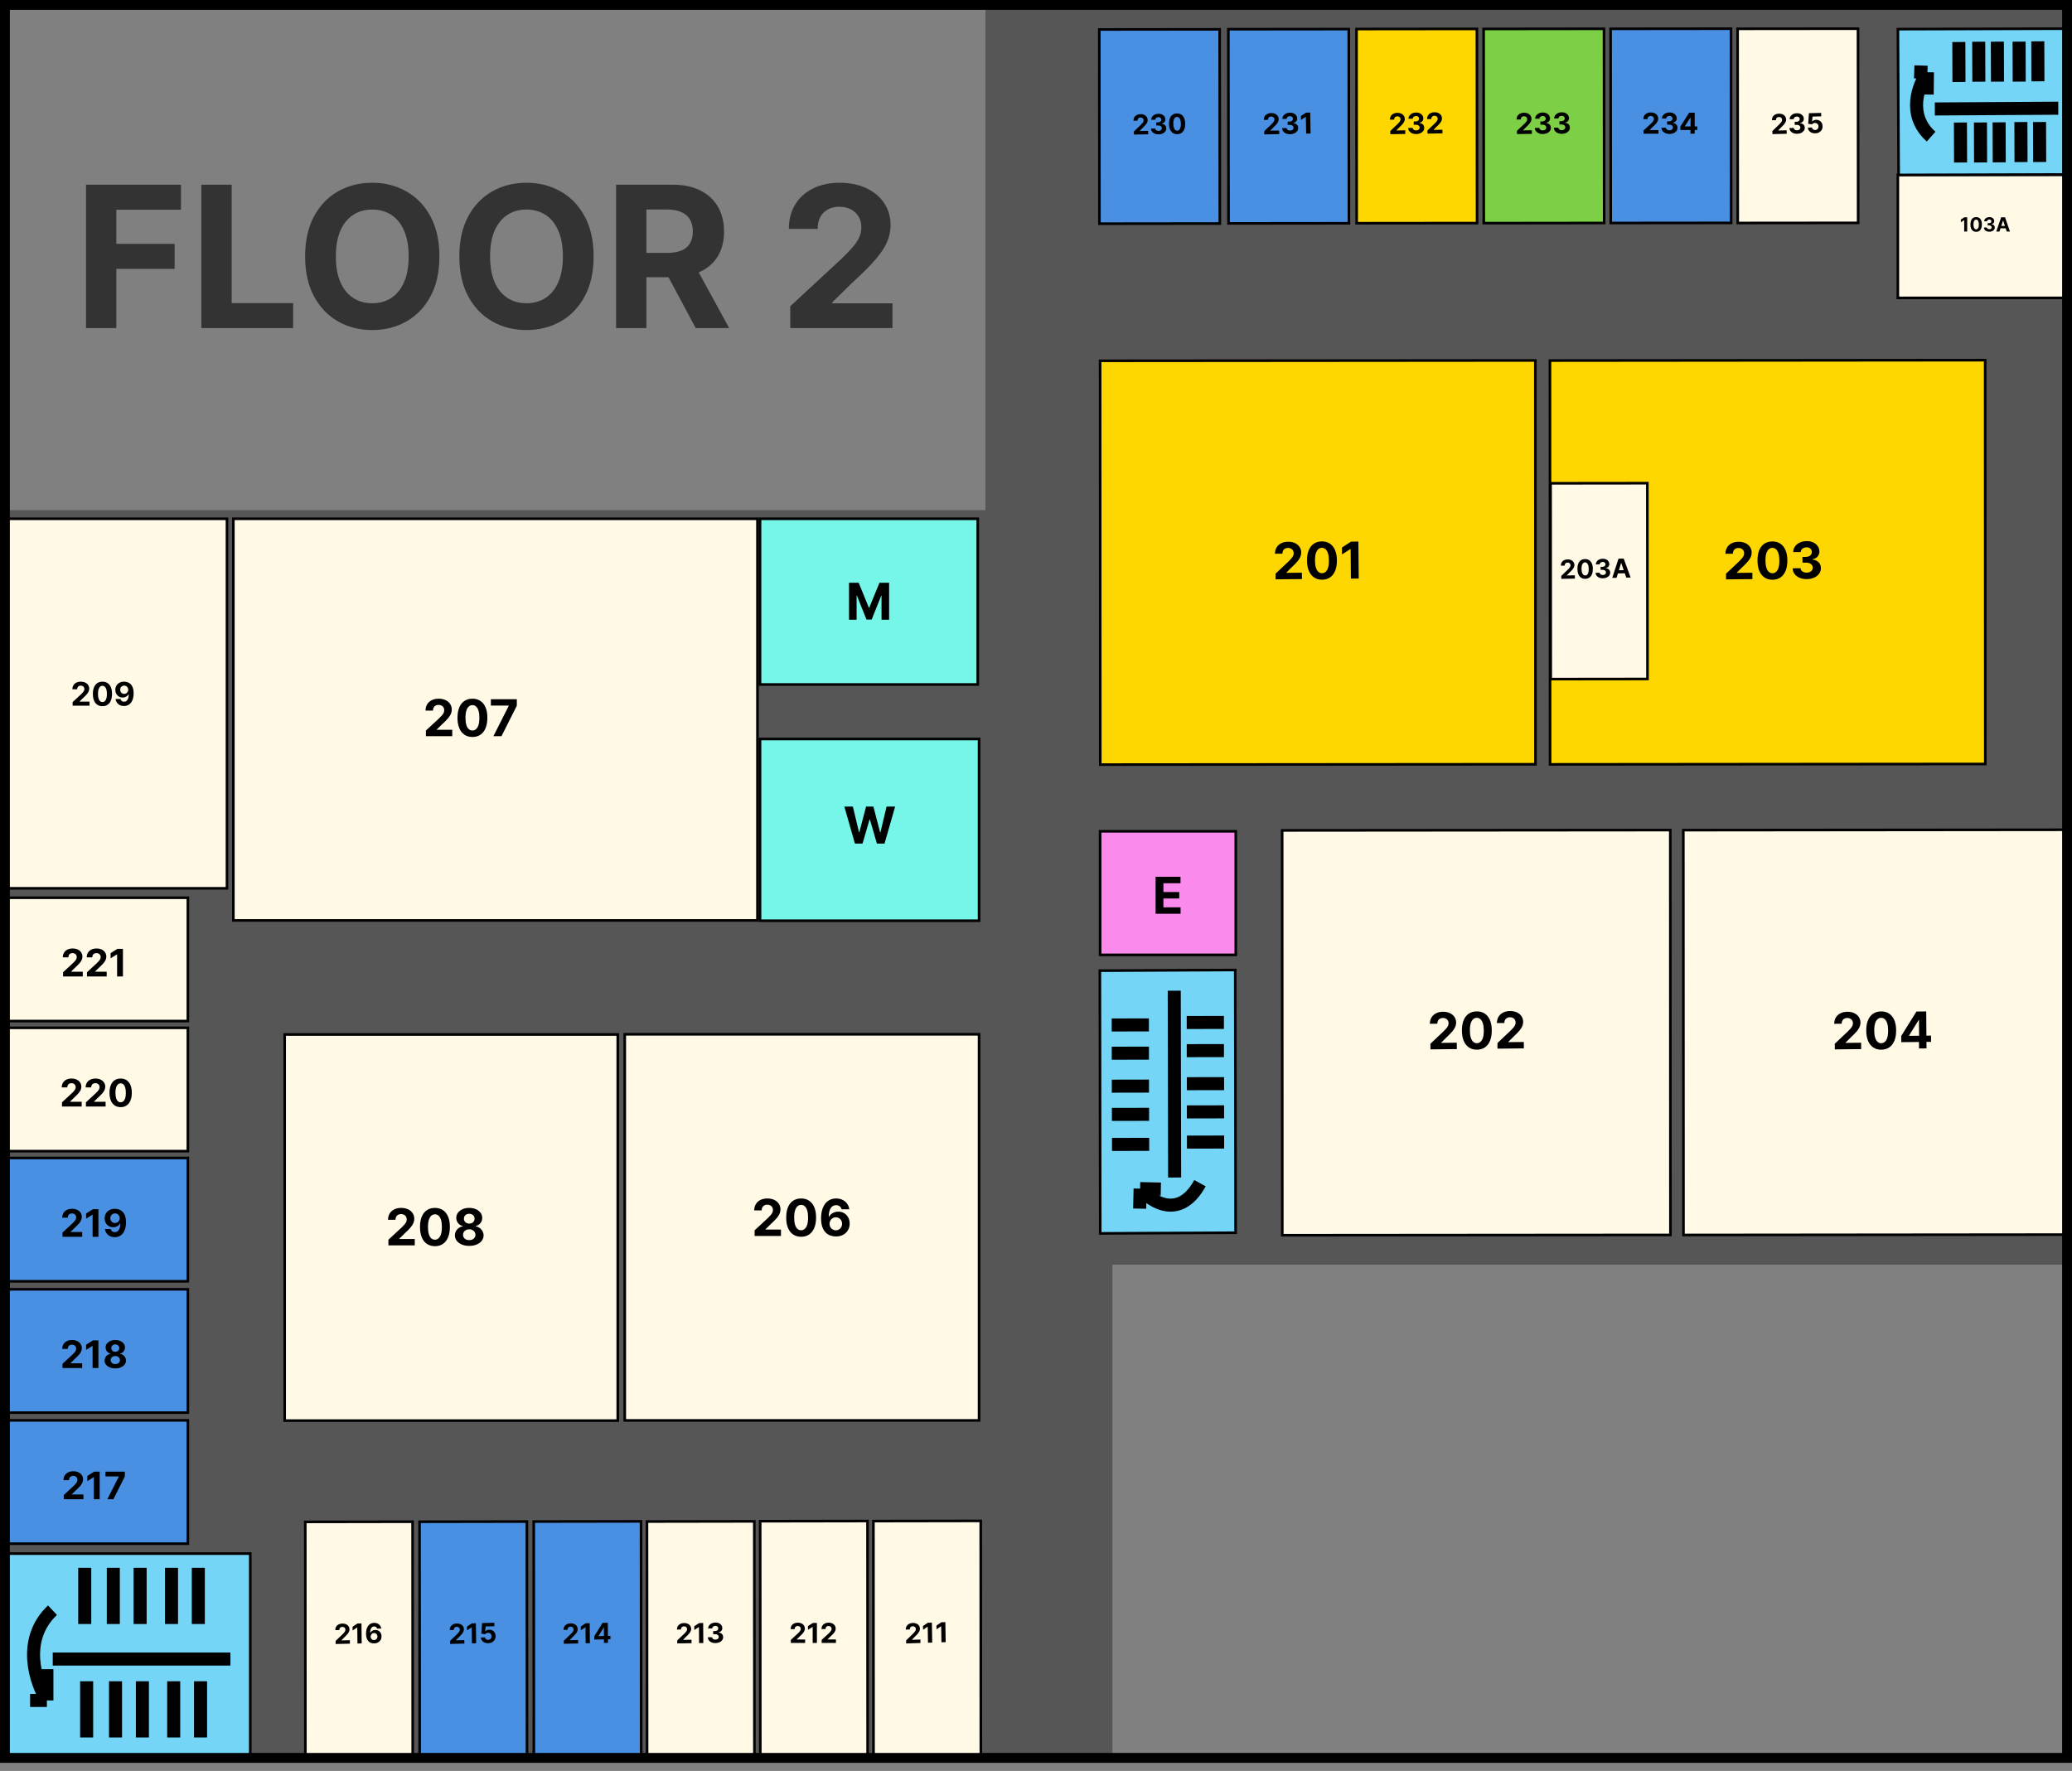 <svg width="241" height="206" viewBox="0 0 241 206" fill="none" xmlns="http://www.w3.org/2000/svg">
<rect x="0" y="0" width="241" height="206" fill="#808080" stroke="none"/>
<g clip-path="url(#clip0_18_1334)">
<rect y="59.342" width="129.39" height="145.706" fill="#565656"/>
<path d="M113.726 60.346H88.4V79.621H113.726V60.346Z" fill="#76F6E9" stroke="black" stroke-width="0.303"/>
<path d="M98.752 67.788H99.873L101.058 70.678H101.109L102.293 67.788H103.415V72.09H102.533V69.29H102.497L101.384 72.069H100.783L99.67 69.279H99.634V72.09H98.752V67.788Z" fill="black"/>
<path d="M113.88 85.961H88.4V107.101H113.88V85.961Z" fill="#76F6E9" stroke="black" stroke-width="0.303"/>
<path d="M99.439 98.127L98.208 93.825H99.202L99.914 96.814H99.949L100.735 93.825H101.586L102.369 96.82H102.407L103.119 93.825H104.113L102.882 98.127H101.995L101.176 95.314H101.143L100.325 98.127H99.439Z" fill="black"/>
<path d="M71.854 120.334H33.11V165.249H71.854V120.334Z" fill="#FFF9E6" stroke="black" stroke-width="0.303"/>
<path d="M45.176 144.865V144.21L46.707 142.792C46.837 142.666 46.947 142.553 47.035 142.452C47.124 142.351 47.192 142.252 47.239 142.156C47.285 142.058 47.308 141.952 47.308 141.838C47.308 141.712 47.279 141.604 47.222 141.513C47.164 141.42 47.086 141.35 46.986 141.301C46.887 141.25 46.774 141.225 46.648 141.225C46.517 141.225 46.402 141.252 46.304 141.305C46.206 141.358 46.13 141.434 46.077 141.534C46.024 141.633 45.997 141.752 45.997 141.889H45.134C45.134 141.607 45.198 141.363 45.325 141.156C45.452 140.948 45.631 140.788 45.861 140.675C46.09 140.561 46.355 140.505 46.655 140.505C46.963 140.505 47.231 140.559 47.459 140.668C47.689 140.776 47.867 140.926 47.995 141.118C48.122 141.31 48.186 141.53 48.186 141.777C48.186 141.94 48.154 142.1 48.089 142.258C48.026 142.417 47.913 142.592 47.751 142.786C47.589 142.978 47.36 143.208 47.064 143.477L46.436 144.092V144.122H48.243V144.865H45.176ZM50.588 144.96C50.227 144.958 49.916 144.869 49.656 144.693C49.397 144.517 49.197 144.261 49.057 143.926C48.919 143.592 48.85 143.189 48.851 142.719C48.851 142.249 48.921 141.85 49.059 141.519C49.199 141.189 49.399 140.937 49.658 140.765C49.918 140.591 50.228 140.505 50.588 140.505C50.948 140.505 51.258 140.591 51.517 140.765C51.777 140.939 51.977 141.191 52.117 141.521C52.258 141.85 52.327 142.249 52.325 142.719C52.325 143.19 52.255 143.594 52.115 143.928C51.977 144.263 51.778 144.519 51.519 144.695C51.26 144.872 50.95 144.96 50.588 144.96ZM50.588 144.206C50.835 144.206 51.032 144.082 51.179 143.834C51.326 143.586 51.398 143.214 51.397 142.719C51.397 142.392 51.364 142.121 51.296 141.904C51.23 141.686 51.137 141.523 51.015 141.414C50.894 141.305 50.752 141.25 50.588 141.25C50.343 141.25 50.147 141.373 50 141.618C49.853 141.863 49.779 142.23 49.778 142.719C49.778 143.049 49.81 143.325 49.876 143.546C49.944 143.766 50.038 143.931 50.16 144.042C50.282 144.151 50.425 144.206 50.588 144.206ZM54.579 144.924C54.255 144.924 53.968 144.872 53.715 144.767C53.465 144.66 53.268 144.515 53.125 144.332C52.982 144.148 52.911 143.94 52.911 143.708C52.911 143.529 52.952 143.364 53.033 143.214C53.115 143.063 53.227 142.938 53.369 142.838C53.51 142.737 53.669 142.673 53.844 142.645V142.616C53.614 142.569 53.428 142.458 53.285 142.282C53.142 142.104 53.071 141.897 53.071 141.662C53.071 141.439 53.136 141.241 53.266 141.068C53.396 140.892 53.575 140.755 53.802 140.656C54.03 140.555 54.289 140.505 54.579 140.505C54.869 140.505 55.127 140.555 55.354 140.656C55.582 140.757 55.761 140.895 55.892 141.07C56.022 141.243 56.088 141.441 56.089 141.662C56.088 141.899 56.015 142.105 55.871 142.282C55.726 142.458 55.541 142.569 55.316 142.616V142.645C55.488 142.673 55.645 142.737 55.785 142.838C55.926 142.938 56.038 143.063 56.121 143.214C56.205 143.364 56.247 143.529 56.249 143.708C56.247 143.94 56.175 144.148 56.032 144.332C55.889 144.515 55.692 144.66 55.44 144.767C55.189 144.872 54.902 144.924 54.579 144.924ZM54.579 144.256C54.723 144.256 54.849 144.23 54.957 144.178C55.065 144.125 55.149 144.052 55.209 143.96C55.271 143.866 55.301 143.758 55.301 143.636C55.301 143.512 55.27 143.402 55.207 143.307C55.144 143.21 55.058 143.134 54.951 143.08C54.843 143.024 54.719 142.996 54.579 142.996C54.44 142.996 54.316 143.024 54.207 143.08C54.098 143.134 54.012 143.21 53.949 143.307C53.887 143.402 53.856 143.512 53.856 143.636C53.856 143.758 53.886 143.866 53.947 143.96C54.007 144.052 54.092 144.125 54.201 144.178C54.31 144.23 54.436 144.256 54.579 144.256ZM54.579 142.334C54.699 142.334 54.806 142.31 54.9 142.261C54.994 142.212 55.068 142.144 55.121 142.057C55.174 141.97 55.201 141.87 55.201 141.756C55.201 141.644 55.174 141.546 55.121 141.462C55.068 141.377 54.995 141.31 54.902 141.263C54.81 141.214 54.702 141.189 54.579 141.189C54.457 141.189 54.349 141.214 54.255 141.263C54.161 141.31 54.088 141.377 54.035 141.462C53.983 141.546 53.957 141.644 53.957 141.756C53.957 141.87 53.984 141.97 54.037 142.057C54.09 142.144 54.164 142.212 54.257 142.261C54.351 142.31 54.458 142.334 54.579 142.334Z" fill="black"/>
<path d="M26.402 60.346H0V103.331H26.402V60.346Z" fill="#FFF9E6" stroke="black" stroke-width="0.303"/>
<path d="M8.447 82.088V81.668L9.429 80.759C9.512 80.678 9.582 80.605 9.639 80.541C9.696 80.476 9.74 80.413 9.769 80.351C9.799 80.288 9.814 80.22 9.814 80.148C9.814 80.067 9.796 79.997 9.759 79.939C9.722 79.88 9.672 79.834 9.608 79.803C9.544 79.771 9.472 79.754 9.391 79.754C9.307 79.754 9.233 79.772 9.17 79.806C9.107 79.84 9.059 79.889 9.025 79.952C8.991 80.016 8.974 80.092 8.974 80.18H8.42C8.42 79.999 8.461 79.843 8.543 79.71C8.625 79.577 8.739 79.474 8.886 79.402C9.033 79.329 9.203 79.293 9.395 79.293C9.593 79.293 9.765 79.328 9.911 79.398C10.058 79.467 10.172 79.563 10.254 79.686C10.336 79.809 10.377 79.95 10.377 80.109C10.377 80.213 10.356 80.316 10.315 80.417C10.274 80.518 10.202 80.631 10.098 80.755C9.994 80.878 9.847 81.025 9.658 81.198L9.255 81.592V81.611H10.413V82.088H8.447ZM11.917 82.148C11.685 82.148 11.486 82.091 11.319 81.978C11.153 81.864 11.025 81.701 10.935 81.486C10.846 81.272 10.802 81.013 10.803 80.712C10.803 80.411 10.848 80.155 10.937 79.943C11.026 79.731 11.154 79.57 11.32 79.46C11.487 79.348 11.686 79.293 11.917 79.293C12.148 79.293 12.346 79.348 12.512 79.46C12.679 79.571 12.807 79.732 12.897 79.944C12.987 80.155 13.031 80.411 13.03 80.712C13.03 81.014 12.985 81.273 12.896 81.487C12.807 81.702 12.679 81.866 12.513 81.979C12.347 82.092 12.148 82.148 11.917 82.148ZM11.917 81.665C12.075 81.665 12.201 81.586 12.295 81.427C12.389 81.268 12.436 81.03 12.435 80.712C12.435 80.503 12.414 80.329 12.37 80.189C12.328 80.05 12.268 79.946 12.19 79.876C12.113 79.806 12.022 79.771 11.917 79.771C11.76 79.771 11.634 79.849 11.54 80.006C11.445 80.163 11.398 80.398 11.397 80.712C11.397 80.924 11.418 81.1 11.46 81.242C11.503 81.383 11.564 81.489 11.642 81.56C11.72 81.63 11.812 81.665 11.917 81.665ZM14.444 79.293C14.586 79.293 14.722 79.316 14.853 79.364C14.985 79.412 15.103 79.487 15.206 79.591C15.31 79.696 15.392 79.834 15.452 80.006C15.513 80.178 15.544 80.388 15.545 80.638C15.545 80.872 15.519 81.081 15.466 81.265C15.414 81.448 15.339 81.604 15.241 81.732C15.143 81.861 15.025 81.959 14.887 82.026C14.748 82.092 14.594 82.126 14.424 82.126C14.24 82.126 14.077 82.09 13.936 82.019C13.795 81.947 13.682 81.85 13.595 81.727C13.51 81.603 13.459 81.464 13.441 81.31H14.016C14.038 81.41 14.085 81.488 14.157 81.544C14.229 81.599 14.318 81.626 14.424 81.626C14.603 81.626 14.74 81.548 14.833 81.392C14.926 81.235 14.973 81.02 14.974 80.747H14.955C14.914 80.828 14.858 80.897 14.789 80.956C14.719 81.013 14.638 81.057 14.547 81.089C14.458 81.12 14.362 81.136 14.261 81.136C14.098 81.136 13.953 81.098 13.826 81.022C13.698 80.945 13.598 80.84 13.524 80.706C13.45 80.573 13.414 80.42 13.414 80.249C13.413 80.064 13.456 79.899 13.542 79.754C13.628 79.61 13.748 79.497 13.902 79.415C14.058 79.332 14.238 79.292 14.444 79.293ZM14.448 79.75C14.357 79.75 14.276 79.772 14.206 79.815C14.135 79.858 14.08 79.916 14.039 79.989C13.998 80.061 13.978 80.143 13.979 80.232C13.979 80.323 13.999 80.405 14.039 80.478C14.079 80.549 14.134 80.607 14.203 80.65C14.273 80.692 14.353 80.713 14.442 80.713C14.51 80.713 14.572 80.701 14.63 80.675C14.687 80.65 14.737 80.616 14.779 80.572C14.822 80.527 14.856 80.475 14.88 80.417C14.904 80.359 14.916 80.297 14.916 80.231C14.915 80.144 14.895 80.064 14.854 79.991C14.814 79.919 14.758 79.86 14.688 79.816C14.617 79.772 14.537 79.75 14.448 79.75Z" fill="black"/>
<path d="M88.103 60.346H27.142V107.065H88.103V60.346Z" fill="#FFF9E6" stroke="black" stroke-width="0.303"/>
<path d="M49.537 85.635V84.979L51.069 83.562C51.199 83.436 51.308 83.322 51.396 83.221C51.486 83.121 51.554 83.022 51.6 82.925C51.646 82.827 51.669 82.721 51.669 82.608C51.669 82.482 51.641 82.373 51.583 82.282C51.526 82.19 51.447 82.119 51.348 82.07C51.248 82.02 51.136 81.995 51.01 81.995C50.878 81.995 50.763 82.021 50.665 82.074C50.567 82.128 50.492 82.204 50.438 82.303C50.385 82.403 50.358 82.521 50.358 82.658H49.495C49.495 82.377 49.559 82.132 49.686 81.925C49.814 81.718 49.992 81.558 50.222 81.444C50.452 81.331 50.716 81.274 51.016 81.274C51.324 81.274 51.592 81.329 51.82 81.438C52.05 81.546 52.229 81.696 52.356 81.888C52.483 82.079 52.547 82.299 52.547 82.547C52.547 82.71 52.515 82.87 52.451 83.028C52.388 83.186 52.275 83.362 52.112 83.555C51.95 83.747 51.721 83.978 51.425 84.246L50.797 84.862V84.891H52.604V85.635H49.537ZM54.95 85.729C54.588 85.728 54.278 85.639 54.017 85.463C53.758 85.286 53.558 85.031 53.418 84.696C53.28 84.361 53.211 83.959 53.212 83.488C53.212 83.019 53.282 82.619 53.42 82.289C53.56 81.958 53.76 81.707 54.019 81.535C54.28 81.361 54.59 81.274 54.95 81.274C55.31 81.274 55.619 81.361 55.878 81.535C56.139 81.708 56.339 81.96 56.479 82.291C56.619 82.62 56.688 83.019 56.687 83.488C56.687 83.96 56.617 84.363 56.477 84.698C56.338 85.033 56.139 85.288 55.88 85.465C55.621 85.641 55.311 85.729 54.95 85.729ZM54.95 84.975C55.196 84.975 55.393 84.851 55.54 84.603C55.687 84.356 55.76 83.984 55.758 83.488C55.758 83.162 55.725 82.89 55.657 82.673C55.592 82.456 55.498 82.293 55.376 82.184C55.256 82.074 55.114 82.02 54.95 82.02C54.705 82.02 54.509 82.142 54.361 82.387C54.215 82.632 54.14 82.999 54.139 83.488C54.139 83.819 54.172 84.094 54.238 84.316C54.305 84.535 54.399 84.701 54.521 84.811C54.643 84.921 54.786 84.975 54.95 84.975ZM57.39 85.635L59.173 82.106V82.076H57.096V81.333H60.114V82.087L58.329 85.635H57.39Z" fill="black"/>
<path d="M113.878 120.312H72.667V165.227H113.878V120.312Z" fill="#FFF9E6" stroke="black" stroke-width="0.303"/>
<path d="M87.77 143.77V143.114L89.302 141.696C89.432 141.57 89.541 141.457 89.629 141.356C89.719 141.255 89.787 141.156 89.833 141.06C89.879 140.962 89.902 140.856 89.902 140.743C89.902 140.617 89.874 140.508 89.816 140.417C89.759 140.325 89.68 140.254 89.581 140.205C89.481 140.155 89.369 140.129 89.243 140.129C89.111 140.129 88.996 140.156 88.898 140.209C88.8 140.262 88.725 140.339 88.671 140.438C88.618 140.538 88.591 140.656 88.591 140.793H87.728C87.728 140.512 87.792 140.267 87.919 140.06C88.047 139.853 88.225 139.692 88.455 139.579C88.685 139.466 88.949 139.409 89.249 139.409C89.557 139.409 89.825 139.463 90.053 139.573C90.283 139.681 90.462 139.83 90.589 140.022C90.716 140.214 90.78 140.434 90.78 140.682C90.78 140.844 90.748 141.005 90.684 141.163C90.621 141.321 90.508 141.497 90.345 141.69C90.183 141.882 89.954 142.112 89.659 142.381L89.031 142.997V143.026H90.837V143.77H87.77ZM93.183 143.864C92.821 143.863 92.51 143.774 92.25 143.597C91.991 143.421 91.791 143.165 91.651 142.831C91.513 142.496 91.444 142.093 91.446 141.623C91.446 141.154 91.515 140.754 91.653 140.423C91.793 140.093 91.993 139.842 92.252 139.669C92.513 139.496 92.823 139.409 93.183 139.409C93.543 139.409 93.852 139.496 94.111 139.669C94.372 139.843 94.572 140.095 94.712 140.426C94.852 140.755 94.921 141.154 94.92 141.623C94.92 142.095 94.85 142.498 94.71 142.833C94.571 143.167 94.372 143.423 94.113 143.599C93.854 143.776 93.544 143.864 93.183 143.864ZM93.183 143.11C93.429 143.11 93.626 142.986 93.773 142.738C93.92 142.49 93.993 142.119 93.991 141.623C93.991 141.297 93.958 141.025 93.891 140.808C93.825 140.591 93.731 140.428 93.609 140.318C93.489 140.209 93.347 140.155 93.183 140.155C92.938 140.155 92.742 140.277 92.594 140.522C92.448 140.767 92.373 141.134 92.372 141.623C92.372 141.953 92.405 142.229 92.471 142.45C92.538 142.67 92.632 142.836 92.754 142.946C92.876 143.055 93.019 143.11 93.183 143.11ZM97.219 143.828C96.998 143.827 96.784 143.79 96.579 143.717C96.374 143.644 96.191 143.526 96.028 143.362C95.866 143.198 95.737 142.981 95.642 142.711C95.548 142.441 95.501 142.109 95.501 141.715C95.502 141.354 95.544 141.031 95.625 140.747C95.708 140.461 95.825 140.219 95.978 140.02C96.132 139.821 96.316 139.67 96.53 139.566C96.745 139.461 96.985 139.409 97.251 139.409C97.538 139.409 97.791 139.465 98.011 139.577C98.231 139.688 98.407 139.838 98.541 140.029C98.675 140.219 98.756 140.433 98.784 140.669H97.887C97.852 140.519 97.779 140.402 97.667 140.316C97.555 140.231 97.416 140.188 97.251 140.188C96.971 140.188 96.758 140.31 96.612 140.554C96.468 140.797 96.394 141.128 96.392 141.547H96.421C96.486 141.42 96.572 141.311 96.682 141.222C96.792 141.131 96.918 141.061 97.058 141.014C97.199 140.965 97.348 140.94 97.505 140.94C97.76 140.94 97.987 141 98.186 141.121C98.384 141.24 98.541 141.404 98.656 141.612C98.771 141.821 98.828 142.06 98.828 142.329C98.828 142.62 98.76 142.879 98.625 143.106C98.49 143.333 98.302 143.51 98.059 143.639C97.819 143.767 97.539 143.83 97.219 143.828ZM97.215 143.114C97.355 143.114 97.481 143.081 97.591 143.013C97.702 142.946 97.789 142.855 97.852 142.74C97.915 142.625 97.946 142.497 97.946 142.354C97.946 142.211 97.915 142.083 97.852 141.969C97.79 141.856 97.705 141.766 97.595 141.698C97.486 141.631 97.362 141.598 97.221 141.598C97.116 141.598 97.019 141.617 96.93 141.656C96.841 141.696 96.763 141.75 96.696 141.82C96.63 141.89 96.579 141.971 96.541 142.064C96.503 142.155 96.484 142.252 96.484 142.356C96.484 142.495 96.516 142.621 96.579 142.736C96.643 142.851 96.73 142.943 96.839 143.011C96.95 143.08 97.075 143.114 97.215 143.114Z" fill="black"/>
<path d="M21.851 104.428H0.021V118.772H21.851V104.428Z" fill="#FFF9E6" stroke="black" stroke-width="0.303"/>
<path d="M7.337 113.584V113.095L8.481 112.036C8.578 111.942 8.66 111.857 8.725 111.782C8.792 111.707 8.843 111.633 8.878 111.561C8.912 111.488 8.929 111.409 8.929 111.324C8.929 111.23 8.908 111.149 8.865 111.081C8.822 111.012 8.764 110.959 8.689 110.922C8.615 110.885 8.531 110.866 8.437 110.866C8.339 110.866 8.253 110.886 8.18 110.926C8.106 110.965 8.05 111.022 8.01 111.097C7.97 111.171 7.951 111.259 7.951 111.362H7.306C7.306 111.151 7.354 110.969 7.449 110.814C7.544 110.659 7.677 110.54 7.849 110.455C8.02 110.37 8.218 110.328 8.442 110.328C8.672 110.328 8.872 110.369 9.042 110.45C9.214 110.531 9.347 110.643 9.442 110.786C9.537 110.929 9.585 111.093 9.585 111.278C9.585 111.4 9.561 111.519 9.513 111.638C9.466 111.756 9.382 111.887 9.26 112.031C9.139 112.175 8.968 112.347 8.747 112.547L8.278 113.007V113.029H9.627V113.584H7.337ZM10.119 113.584V113.095L11.263 112.036C11.36 111.942 11.441 111.857 11.507 111.782C11.574 111.707 11.625 111.633 11.659 111.561C11.694 111.488 11.711 111.409 11.711 111.324C11.711 111.23 11.69 111.149 11.647 111.081C11.604 111.012 11.546 110.959 11.471 110.922C11.397 110.885 11.313 110.866 11.219 110.866C11.12 110.866 11.035 110.886 10.961 110.926C10.888 110.965 10.832 111.022 10.792 111.097C10.752 111.171 10.733 111.259 10.733 111.362H10.088C10.088 111.151 10.136 110.969 10.231 110.814C10.326 110.659 10.459 110.54 10.631 110.455C10.802 110.37 11 110.328 11.223 110.328C11.454 110.328 11.654 110.369 11.824 110.45C11.996 110.531 12.129 110.643 12.224 110.786C12.319 110.929 12.367 111.093 12.367 111.278C12.367 111.4 12.343 111.519 12.295 111.638C12.248 111.756 12.164 111.887 12.042 112.031C11.921 112.175 11.75 112.347 11.529 112.547L11.06 113.007V113.029H12.409V113.584H10.119ZM14.299 110.372V113.584H13.62V111.017H13.601L12.865 111.478V110.875L13.66 110.372H14.299Z" fill="black"/>
<path d="M21.851 119.559H0.021V133.903H21.851V119.559Z" fill="#FFF9E6" stroke="black" stroke-width="0.303"/>
<path d="M7.211 128.715V128.226L8.354 127.167C8.452 127.073 8.533 126.988 8.599 126.913C8.666 126.837 8.717 126.764 8.751 126.692C8.786 126.618 8.803 126.539 8.803 126.455C8.803 126.361 8.781 126.28 8.739 126.212C8.696 126.143 8.637 126.09 8.563 126.053C8.489 126.016 8.405 125.997 8.31 125.997C8.212 125.997 8.126 126.017 8.053 126.056C7.98 126.096 7.924 126.153 7.884 126.227C7.844 126.302 7.824 126.39 7.824 126.492H7.18C7.18 126.282 7.227 126.1 7.322 125.945C7.418 125.79 7.551 125.671 7.722 125.586C7.894 125.501 8.091 125.459 8.315 125.459C8.545 125.459 8.745 125.5 8.916 125.581C9.087 125.662 9.221 125.774 9.316 125.917C9.411 126.06 9.459 126.224 9.459 126.409C9.459 126.531 9.434 126.65 9.386 126.768C9.339 126.887 9.255 127.018 9.134 127.162C9.013 127.305 8.842 127.477 8.621 127.678L8.152 128.138V128.16H9.501V128.715H7.211ZM9.993 128.715V128.226L11.136 127.167C11.233 127.073 11.315 126.988 11.381 126.913C11.448 126.837 11.499 126.764 11.533 126.692C11.568 126.618 11.585 126.539 11.585 126.455C11.585 126.361 11.563 126.28 11.521 126.212C11.478 126.143 11.419 126.09 11.345 126.053C11.271 126.016 11.187 125.997 11.092 125.997C10.994 125.997 10.908 126.017 10.835 126.056C10.762 126.096 10.706 126.153 10.666 126.227C10.626 126.302 10.606 126.39 10.606 126.492H9.962C9.962 126.282 10.009 126.1 10.104 125.945C10.2 125.79 10.333 125.671 10.504 125.586C10.676 125.501 10.873 125.459 11.097 125.459C11.327 125.459 11.527 125.5 11.698 125.581C11.869 125.662 12.003 125.774 12.098 125.917C12.193 126.06 12.241 126.224 12.241 126.409C12.241 126.531 12.216 126.65 12.168 126.768C12.121 126.887 12.037 127.018 11.916 127.162C11.794 127.305 11.624 127.477 11.403 127.678L10.934 128.138V128.16H12.283V128.715H9.993ZM14.034 128.785C13.764 128.784 13.532 128.718 13.338 128.586C13.145 128.454 12.995 128.264 12.891 128.014C12.787 127.764 12.736 127.463 12.737 127.112C12.737 126.762 12.789 126.463 12.893 126.216C12.997 125.97 13.146 125.782 13.339 125.653C13.534 125.524 13.766 125.459 14.034 125.459C14.303 125.459 14.534 125.524 14.727 125.653C14.922 125.783 15.072 125.971 15.176 126.218C15.281 126.464 15.332 126.762 15.331 127.112C15.331 127.464 15.279 127.765 15.175 128.015C15.071 128.265 14.922 128.456 14.729 128.588C14.536 128.72 14.304 128.785 14.034 128.785ZM14.034 128.222C14.218 128.222 14.365 128.13 14.475 127.945C14.585 127.76 14.639 127.482 14.638 127.112C14.638 126.868 14.613 126.665 14.563 126.503C14.514 126.341 14.444 126.22 14.353 126.138C14.263 126.056 14.157 126.016 14.034 126.016C13.851 126.016 13.705 126.107 13.595 126.29C13.485 126.473 13.43 126.747 13.429 127.112C13.429 127.359 13.454 127.565 13.503 127.73C13.553 127.894 13.623 128.017 13.714 128.1C13.805 128.182 13.912 128.222 14.034 128.222Z" fill="black"/>
<path d="M21.851 134.699H0.021V149.043H11.5H21.851V134.699Z" fill="#4A90E2" stroke="black" stroke-width="0.303"/>
<path d="M7.27 143.865V143.376L8.413 142.317C8.51 142.223 8.592 142.138 8.658 142.063C8.725 141.988 8.775 141.914 8.81 141.842C8.844 141.769 8.862 141.69 8.862 141.605C8.862 141.511 8.84 141.43 8.797 141.362C8.754 141.293 8.696 141.24 8.622 141.204C8.547 141.166 8.463 141.147 8.369 141.147C8.271 141.147 8.185 141.167 8.112 141.207C8.039 141.247 7.982 141.304 7.942 141.378C7.903 141.452 7.883 141.54 7.883 141.643H7.238C7.238 141.433 7.286 141.25 7.381 141.095C7.476 140.941 7.609 140.821 7.781 140.736C7.952 140.652 8.15 140.609 8.374 140.609C8.604 140.609 8.804 140.65 8.974 140.732C9.146 140.812 9.279 140.924 9.374 141.067C9.47 141.21 9.517 141.375 9.517 141.56C9.517 141.681 9.493 141.801 9.445 141.919C9.398 142.037 9.314 142.168 9.192 142.313C9.071 142.456 8.9 142.628 8.68 142.829L8.211 143.288V143.31H9.559V143.865H7.27ZM11.449 140.653V143.865H10.77V141.298H10.751L10.015 141.759V141.157L10.811 140.653H11.449ZM13.375 140.609C13.54 140.609 13.699 140.637 13.851 140.692C14.005 140.748 14.142 140.836 14.262 140.957C14.384 141.079 14.479 141.24 14.549 141.44C14.62 141.64 14.656 141.885 14.658 142.176C14.658 142.449 14.627 142.693 14.565 142.907C14.504 143.12 14.417 143.302 14.303 143.451C14.189 143.601 14.052 143.715 13.891 143.793C13.73 143.87 13.55 143.909 13.351 143.909C13.137 143.909 12.947 143.868 12.783 143.785C12.619 143.702 12.487 143.588 12.386 143.445C12.287 143.301 12.227 143.139 12.206 142.959H12.876C12.902 143.076 12.957 143.167 13.04 143.232C13.124 143.295 13.228 143.327 13.351 143.327C13.56 143.327 13.719 143.236 13.828 143.054C13.937 142.871 13.992 142.621 13.993 142.303H13.971C13.922 142.397 13.858 142.478 13.776 142.546C13.695 142.613 13.601 142.665 13.495 142.701C13.391 142.738 13.28 142.756 13.161 142.756C12.972 142.756 12.803 142.712 12.655 142.623C12.506 142.534 12.389 142.412 12.303 142.256C12.218 142.1 12.175 141.923 12.175 141.723C12.174 141.507 12.223 141.316 12.324 141.147C12.424 140.979 12.564 140.847 12.744 140.752C12.925 140.656 13.135 140.608 13.375 140.609ZM13.379 141.142C13.274 141.142 13.18 141.168 13.097 141.218C13.015 141.268 12.951 141.335 12.902 141.42C12.855 141.505 12.832 141.599 12.834 141.704C12.834 141.81 12.857 141.905 12.902 141.989C12.95 142.073 13.013 142.14 13.094 142.19C13.175 142.239 13.268 142.264 13.373 142.264C13.451 142.264 13.524 142.249 13.591 142.22C13.658 142.191 13.716 142.15 13.765 142.099C13.815 142.047 13.854 141.987 13.883 141.919C13.911 141.851 13.925 141.779 13.925 141.702C13.924 141.601 13.9 141.508 13.853 141.423C13.806 141.339 13.741 141.271 13.659 141.219C13.576 141.168 13.483 141.142 13.379 141.142Z" fill="black"/>
<path d="M21.851 149.975H0.021V164.319H21.851V149.975Z" fill="#4A90E2" stroke="black" stroke-width="0.303"/>
<path d="M7.269 159.131V158.642L8.412 157.583C8.509 157.489 8.591 157.404 8.657 157.329C8.724 157.253 8.774 157.18 8.809 157.108C8.843 157.034 8.861 156.955 8.861 156.871C8.861 156.777 8.839 156.696 8.796 156.628C8.753 156.559 8.695 156.506 8.621 156.469C8.546 156.432 8.462 156.413 8.368 156.413C8.27 156.413 8.184 156.433 8.111 156.472C8.038 156.512 7.981 156.569 7.941 156.643C7.902 156.718 7.882 156.806 7.882 156.908H7.237C7.237 156.698 7.285 156.516 7.38 156.361C7.475 156.206 7.608 156.087 7.78 156.002C7.951 155.917 8.149 155.875 8.373 155.875C8.603 155.875 8.803 155.916 8.973 155.997C9.145 156.078 9.278 156.19 9.373 156.333C9.469 156.476 9.516 156.64 9.516 156.825C9.516 156.947 9.492 157.066 9.444 157.184C9.397 157.303 9.313 157.434 9.191 157.578C9.07 157.721 8.899 157.893 8.679 158.094L8.21 158.554V158.576H9.558V159.131H7.269ZM11.448 155.919V159.131H10.769V156.563H10.75L10.014 157.025V156.422L10.81 155.919H11.448ZM13.41 159.175C13.168 159.175 12.953 159.136 12.765 159.057C12.578 158.978 12.431 158.869 12.324 158.732C12.218 158.596 12.164 158.44 12.164 158.267C12.164 158.133 12.195 158.01 12.255 157.898C12.317 157.785 12.401 157.692 12.506 157.617C12.612 157.542 12.73 157.494 12.861 157.473V157.451C12.689 157.417 12.55 157.333 12.444 157.202C12.337 157.069 12.284 156.915 12.284 156.739C12.284 156.573 12.332 156.425 12.429 156.295C12.527 156.165 12.66 156.062 12.829 155.988C13 155.913 13.193 155.875 13.41 155.875C13.626 155.875 13.819 155.913 13.988 155.988C14.159 156.063 14.293 156.166 14.39 156.297C14.487 156.426 14.536 156.574 14.537 156.739C14.536 156.916 14.482 157.07 14.374 157.202C14.267 157.333 14.129 157.417 13.96 157.451V157.473C14.089 157.494 14.205 157.542 14.31 157.617C14.415 157.692 14.499 157.785 14.561 157.898C14.624 158.01 14.655 158.133 14.656 158.267C14.655 158.44 14.602 158.596 14.495 158.732C14.388 158.869 14.241 158.978 14.053 159.057C13.866 159.136 13.651 159.175 13.41 159.175ZM13.41 158.676C13.517 158.676 13.611 158.657 13.692 158.618C13.773 158.578 13.835 158.524 13.88 158.455C13.926 158.385 13.949 158.304 13.949 158.213C13.949 158.12 13.926 158.038 13.879 157.967C13.832 157.895 13.768 157.839 13.687 157.798C13.607 157.756 13.514 157.735 13.41 157.735C13.306 157.735 13.214 157.756 13.132 157.798C13.05 157.839 12.986 157.895 12.939 157.967C12.893 158.038 12.87 158.12 12.87 158.213C12.87 158.304 12.893 158.385 12.938 158.455C12.982 158.524 13.046 158.578 13.127 158.618C13.209 158.657 13.303 158.676 13.41 158.676ZM13.41 157.241C13.5 157.241 13.579 157.223 13.65 157.186C13.72 157.149 13.774 157.099 13.814 157.034C13.854 156.969 13.874 156.894 13.874 156.81C13.874 156.726 13.854 156.653 13.814 156.59C13.774 156.526 13.72 156.477 13.651 156.441C13.582 156.404 13.502 156.386 13.41 156.386C13.319 156.386 13.238 156.404 13.168 156.441C13.098 156.477 13.043 156.526 13.003 156.59C12.965 156.653 12.945 156.726 12.945 156.81C12.945 156.894 12.965 156.969 13.005 157.034C13.045 157.099 13.1 157.149 13.17 157.186C13.24 157.223 13.32 157.241 13.41 157.241Z" fill="black"/>
<path d="M21.851 165.221H0.021V179.565H21.851V165.221Z" fill="#4A90E2" stroke="black" stroke-width="0.303"/>
<path d="M7.415 174.396V173.907L8.559 172.848C8.656 172.754 8.737 172.67 8.803 172.594C8.87 172.519 8.921 172.445 8.955 172.373C8.99 172.3 9.007 172.221 9.007 172.136C9.007 172.042 8.986 171.961 8.943 171.893C8.9 171.824 8.841 171.772 8.767 171.735C8.693 171.697 8.609 171.678 8.515 171.678C8.416 171.678 8.331 171.698 8.257 171.738C8.184 171.778 8.128 171.835 8.088 171.909C8.048 171.983 8.028 172.072 8.028 172.174H7.384C7.384 171.964 7.431 171.781 7.527 171.627C7.622 171.472 7.755 171.352 7.927 171.268C8.098 171.183 8.296 171.14 8.519 171.14C8.749 171.14 8.95 171.181 9.12 171.263C9.292 171.343 9.425 171.455 9.52 171.598C9.615 171.742 9.663 171.906 9.663 172.091C9.663 172.212 9.639 172.332 9.591 172.45C9.544 172.568 9.459 172.699 9.338 172.844C9.217 172.987 9.046 173.159 8.825 173.36L8.356 173.819V173.841H9.705V174.396H7.415ZM11.595 171.184V174.396H10.915V171.829H10.897L10.161 172.29V171.688L10.956 171.184H11.595ZM12.485 174.396L13.817 171.762V171.74H12.265V171.184H14.519V171.747L13.186 174.396H12.485Z" fill="black"/>
<path d="M114.086 204.348L114.073 176.916L101.589 176.936L101.602 204.368L114.086 204.348Z" fill="#FFF9E6" stroke="black" stroke-width="0.303"/>
<path d="M105.398 191.171L105.393 190.816L106.209 190.021C106.278 189.95 106.336 189.887 106.383 189.831C106.431 189.775 106.467 189.72 106.491 189.667C106.515 189.613 106.527 189.555 106.526 189.494C106.524 189.426 106.508 189.367 106.476 189.319C106.444 189.27 106.401 189.233 106.347 189.209C106.293 189.183 106.231 189.171 106.163 189.174C106.092 189.176 106.03 189.192 105.977 189.223C105.925 189.254 105.885 189.296 105.857 189.351C105.829 189.406 105.815 189.47 105.817 189.545L105.349 189.56C105.347 189.408 105.379 189.274 105.446 189.16C105.513 189.045 105.609 188.955 105.732 188.89C105.855 188.824 105.998 188.789 106.16 188.783C106.327 188.778 106.473 188.803 106.597 188.858C106.722 188.912 106.82 188.99 106.891 189.091C106.962 189.193 106.998 189.311 107 189.445C107.002 189.533 106.986 189.621 106.952 189.707C106.919 189.794 106.86 189.891 106.774 189.999C106.688 190.106 106.566 190.235 106.408 190.385L106.074 190.73L106.074 190.746L107.052 190.713L107.058 191.116L105.398 191.171ZM108.39 188.741L108.428 191.071L107.936 191.087L107.905 189.225L107.892 189.226L107.364 189.578L107.357 189.141L107.927 188.757L108.39 188.741ZM109.956 188.689L109.994 191.019L109.502 191.035L109.472 189.173L109.458 189.174L108.93 189.526L108.923 189.089L109.494 188.705L109.956 188.689Z" fill="black"/>
<path d="M100.917 204.362L100.903 176.93L88.419 176.951L88.433 204.383L100.917 204.362Z" fill="#FFF9E6" stroke="black" stroke-width="0.303"/>
<path d="M91.985 191.113L91.985 190.758L92.815 189.99C92.885 189.921 92.944 189.86 92.992 189.805C93.041 189.751 93.077 189.697 93.103 189.645C93.127 189.592 93.14 189.535 93.14 189.473C93.14 189.405 93.124 189.346 93.093 189.297C93.062 189.247 93.02 189.208 92.966 189.182C92.912 189.155 92.851 189.141 92.783 189.141C92.712 189.141 92.649 189.156 92.596 189.184C92.543 189.213 92.502 189.255 92.474 189.308C92.445 189.362 92.43 189.426 92.43 189.501L91.963 189.501C91.963 189.348 91.997 189.216 92.066 189.104C92.135 188.992 92.232 188.905 92.356 188.843C92.481 188.782 92.624 188.751 92.786 188.751C92.953 188.751 93.098 188.78 93.222 188.839C93.346 188.898 93.443 188.979 93.512 189.083C93.581 189.187 93.615 189.306 93.615 189.44C93.615 189.528 93.598 189.615 93.563 189.7C93.529 189.786 93.468 189.881 93.38 189.986C93.292 190.09 93.168 190.215 93.008 190.36L92.668 190.694L92.668 190.71L93.646 190.709L93.646 191.112L91.985 191.113ZM95.017 188.782L95.016 191.111L94.524 191.112L94.524 189.25L94.51 189.25L93.977 189.584L93.977 189.147L94.554 188.782L95.017 188.782ZM95.57 191.111L95.57 190.756L96.4 189.988C96.47 189.92 96.529 189.858 96.577 189.804C96.626 189.749 96.662 189.696 96.687 189.643C96.712 189.59 96.725 189.533 96.725 189.472C96.725 189.403 96.709 189.345 96.678 189.295C96.647 189.245 96.605 189.207 96.551 189.18C96.497 189.153 96.436 189.14 96.368 189.14C96.296 189.14 96.234 189.154 96.181 189.183C96.128 189.212 96.087 189.253 96.058 189.307C96.029 189.361 96.015 189.425 96.015 189.499L95.548 189.499C95.548 189.347 95.582 189.215 95.651 189.102C95.72 188.99 95.817 188.903 95.941 188.842C96.066 188.78 96.209 188.749 96.371 188.749C96.538 188.749 96.683 188.779 96.807 188.838C96.931 188.896 97.028 188.977 97.097 189.081C97.166 189.185 97.2 189.304 97.2 189.438C97.2 189.526 97.183 189.613 97.148 189.699C97.114 189.785 97.053 189.88 96.965 189.984C96.877 190.088 96.753 190.213 96.593 190.359L96.253 190.692L96.253 190.708L97.231 190.708L97.231 191.111L95.57 191.111Z" fill="black"/>
<path d="M87.748 204.399L87.735 176.967L75.251 176.987L75.264 204.419L87.748 204.399Z" fill="#FFF9E6" stroke="black" stroke-width="0.303"/>
<path d="M78.773 191.166L78.771 190.811L79.594 190.031C79.664 189.961 79.723 189.899 79.77 189.844C79.818 189.788 79.855 189.734 79.879 189.682C79.904 189.628 79.916 189.571 79.915 189.509C79.915 189.441 79.899 189.383 79.868 189.334C79.836 189.284 79.793 189.247 79.739 189.221C79.685 189.194 79.624 189.182 79.556 189.183C79.485 189.184 79.422 189.199 79.37 189.229C79.317 189.258 79.276 189.3 79.248 189.355C79.219 189.409 79.205 189.473 79.206 189.548L78.739 189.555C78.737 189.402 78.771 189.27 78.839 189.156C78.907 189.043 79.003 188.955 79.127 188.891C79.251 188.828 79.394 188.795 79.556 188.793C79.723 188.79 79.869 188.817 79.993 188.874C80.117 188.931 80.215 189.011 80.284 189.113C80.354 189.216 80.39 189.335 80.391 189.469C80.391 189.557 80.374 189.644 80.34 189.73C80.307 189.816 80.246 189.913 80.159 190.019C80.072 190.124 79.949 190.251 79.79 190.399L79.453 190.737L79.453 190.753L80.431 190.738L80.434 191.141L78.773 191.166ZM81.787 188.79L81.804 191.119L81.312 191.127L81.298 189.265L81.284 189.265L80.753 189.608L80.75 189.171L81.324 188.797L81.787 188.79ZM83.219 191.129C83.049 191.132 82.898 191.105 82.765 191.049C82.632 190.992 82.527 190.912 82.45 190.81C82.373 190.707 82.333 190.588 82.33 190.452L82.826 190.445C82.829 190.502 82.848 190.551 82.883 190.594C82.918 190.636 82.965 190.668 83.022 190.691C83.08 190.713 83.145 190.724 83.217 190.723C83.292 190.722 83.358 190.708 83.416 190.68C83.473 190.653 83.518 190.615 83.55 190.568C83.583 190.52 83.599 190.466 83.598 190.404C83.598 190.342 83.58 190.287 83.544 190.24C83.51 190.192 83.46 190.155 83.396 190.129C83.332 190.102 83.256 190.09 83.168 190.091L82.951 190.095L82.948 189.733L83.165 189.73C83.24 189.728 83.305 189.715 83.362 189.688C83.419 189.661 83.464 189.625 83.495 189.579C83.527 189.532 83.542 189.478 83.542 189.417C83.541 189.358 83.527 189.307 83.499 189.264C83.471 189.219 83.432 189.185 83.382 189.161C83.332 189.137 83.275 189.125 83.209 189.126C83.142 189.127 83.081 189.14 83.026 189.165C82.971 189.19 82.927 189.224 82.893 189.269C82.86 189.313 82.843 189.365 82.841 189.424L82.369 189.431C82.37 189.297 82.408 189.178 82.481 189.075C82.555 188.971 82.654 188.89 82.78 188.83C82.906 188.77 83.049 188.738 83.208 188.736C83.369 188.733 83.51 188.76 83.631 188.817C83.752 188.873 83.846 188.951 83.913 189.049C83.981 189.147 84.016 189.257 84.016 189.38C84.018 189.51 83.978 189.62 83.897 189.708C83.816 189.797 83.711 189.854 83.581 189.879L83.581 189.897C83.752 189.917 83.883 189.974 83.973 190.07C84.064 190.165 84.11 190.285 84.11 190.429C84.112 190.562 84.075 190.681 83.998 190.785C83.922 190.889 83.817 190.972 83.682 191.033C83.548 191.095 83.393 191.126 83.219 191.129Z" fill="black"/>
<path d="M74.578 204.401L74.564 176.969L62.08 176.989L62.093 204.421L74.578 204.401Z" fill="#4A90E2" stroke="black" stroke-width="0.303"/>
<path d="M65.582 191.206L65.578 190.851L66.399 190.066C66.469 189.996 66.527 189.933 66.575 189.878C66.622 189.822 66.659 189.768 66.683 189.715C66.708 189.661 66.719 189.604 66.719 189.542C66.718 189.474 66.702 189.416 66.67 189.367C66.639 189.318 66.596 189.28 66.542 189.255C66.488 189.229 66.427 189.216 66.358 189.218C66.287 189.219 66.225 189.235 66.172 189.265C66.119 189.295 66.079 189.337 66.051 189.392C66.022 189.446 66.009 189.511 66.01 189.585L65.542 189.595C65.54 189.442 65.574 189.309 65.641 189.196C65.709 189.082 65.805 188.993 65.929 188.929C66.052 188.865 66.195 188.831 66.358 188.828C66.524 188.824 66.67 188.851 66.794 188.907C66.919 188.963 67.017 189.042 67.087 189.144C67.157 189.247 67.192 189.365 67.194 189.499C67.195 189.587 67.178 189.674 67.144 189.761C67.111 189.847 67.051 189.944 66.964 190.05C66.877 190.156 66.755 190.283 66.596 190.432L66.26 190.773L66.26 190.789L67.238 190.768L67.242 191.171L65.582 191.206ZM68.588 188.812L68.612 191.141L68.12 191.152L68.1 189.29L68.087 189.29L67.557 189.636L67.552 189.199L68.125 188.822L68.588 188.812ZM69.126 190.721L69.122 190.333L70.079 188.78L70.413 188.773L70.418 189.31L70.221 189.314L69.618 190.297L69.618 190.315L71 190.286L71.004 190.681L69.126 190.721ZM70.248 191.106L70.243 190.579L70.25 190.407L70.233 188.777L70.695 188.767L70.719 191.096L70.248 191.106Z" fill="black"/>
<path d="M61.295 204.422L61.282 176.99L48.798 177.011L48.811 204.443L61.295 204.422Z" fill="#4A90E2" stroke="black" stroke-width="0.303"/>
<path d="M52.35 191.227L52.346 190.872L53.165 190.083C53.235 190.013 53.293 189.95 53.34 189.894C53.388 189.838 53.424 189.784 53.448 189.731C53.473 189.677 53.484 189.62 53.484 189.558C53.483 189.49 53.467 189.432 53.435 189.383C53.403 189.334 53.36 189.297 53.306 189.272C53.252 189.246 53.191 189.234 53.122 189.235C53.051 189.237 52.989 189.253 52.936 189.283C52.884 189.314 52.843 189.356 52.815 189.411C52.787 189.465 52.773 189.53 52.775 189.604L52.307 189.616C52.305 189.464 52.338 189.331 52.406 189.217C52.473 189.103 52.569 189.013 52.692 188.949C52.816 188.884 52.959 188.849 53.121 188.845C53.288 188.841 53.433 188.867 53.557 188.922C53.682 188.978 53.78 189.056 53.85 189.158C53.921 189.26 53.957 189.379 53.959 189.513C53.96 189.601 53.943 189.688 53.91 189.775C53.877 189.861 53.817 189.958 53.73 190.065C53.644 190.171 53.521 190.299 53.363 190.449L53.027 190.791L53.028 190.807L54.006 190.781L54.011 191.184L52.35 191.227ZM55.351 188.819L55.381 191.148L54.888 191.161L54.864 189.299L54.851 189.299L54.322 189.648L54.316 189.211L54.888 188.831L55.351 188.819ZM56.785 191.143C56.624 191.147 56.481 191.122 56.354 191.066C56.228 191.01 56.128 190.931 56.053 190.829C55.978 190.727 55.938 190.609 55.934 190.475L56.411 190.462C56.418 190.552 56.457 190.625 56.528 190.679C56.599 190.733 56.683 190.759 56.78 190.757C56.858 190.755 56.926 190.736 56.984 190.7C57.044 190.664 57.09 190.614 57.122 190.552C57.156 190.489 57.172 190.417 57.171 190.337C57.17 190.255 57.151 190.183 57.116 190.122C57.081 190.061 57.033 190.013 56.972 189.98C56.911 189.947 56.841 189.931 56.763 189.932C56.695 189.934 56.629 189.95 56.564 189.979C56.501 190.009 56.452 190.049 56.417 190.098L55.978 190.031L56.073 188.8L57.496 188.763L57.502 189.165L56.484 189.192L56.431 189.777L56.445 189.777C56.485 189.718 56.546 189.668 56.628 189.628C56.71 189.588 56.803 189.567 56.905 189.564C57.045 189.561 57.171 189.59 57.281 189.653C57.392 189.717 57.48 189.805 57.545 189.918C57.611 190.031 57.644 190.162 57.645 190.312C57.648 190.469 57.613 190.609 57.541 190.733C57.47 190.856 57.369 190.955 57.239 191.028C57.109 191.1 56.958 191.139 56.785 191.143Z" fill="black"/>
<path d="M48.005 204.442L47.991 177.01L35.507 177.03L35.52 204.462L48.005 204.442Z" fill="#FFF9E6" stroke="black" stroke-width="0.303"/>
<path d="M39.038 191.233L39.034 190.878L39.855 190.092C39.925 190.022 39.983 189.959 40.031 189.903C40.078 189.848 40.115 189.793 40.139 189.741C40.163 189.687 40.175 189.629 40.175 189.568C40.174 189.5 40.158 189.441 40.126 189.393C40.095 189.343 40.052 189.306 39.998 189.281C39.944 189.255 39.882 189.242 39.814 189.244C39.743 189.245 39.681 189.261 39.628 189.291C39.575 189.321 39.535 189.363 39.507 189.418C39.478 189.472 39.465 189.537 39.465 189.611L38.998 189.621C38.996 189.469 39.029 189.336 39.097 189.222C39.165 189.108 39.261 189.019 39.384 188.955C39.508 188.891 39.651 188.857 39.813 188.854C39.98 188.85 40.126 188.876 40.25 188.933C40.375 188.988 40.472 189.067 40.542 189.17C40.612 189.272 40.648 189.39 40.65 189.524C40.651 189.612 40.634 189.7 40.6 189.786C40.567 189.873 40.507 189.969 40.42 190.076C40.333 190.182 40.211 190.309 40.052 190.458L39.716 190.799L39.716 190.815L40.694 190.793L40.699 191.196L39.038 191.233ZM42.044 188.836L42.069 191.166L41.576 191.176L41.556 189.314L41.542 189.315L41.013 189.661L41.008 189.224L41.581 188.846L42.044 188.836ZM43.516 191.165C43.397 191.167 43.281 191.15 43.169 191.113C43.058 191.076 42.958 191.014 42.869 190.927C42.78 190.84 42.709 190.724 42.656 190.579C42.603 190.434 42.576 190.255 42.574 190.042C42.572 189.846 42.593 189.671 42.635 189.516C42.678 189.36 42.74 189.228 42.822 189.118C42.904 189.009 43.003 188.924 43.118 188.866C43.234 188.806 43.364 188.775 43.508 188.772C43.663 188.768 43.801 188.796 43.92 188.854C44.04 188.911 44.136 188.99 44.209 189.092C44.283 189.193 44.329 189.308 44.345 189.436L43.86 189.447C43.84 189.366 43.799 189.303 43.738 189.258C43.677 189.213 43.602 189.192 43.512 189.194C43.361 189.197 43.246 189.266 43.169 189.399C43.092 189.533 43.054 189.713 43.055 189.94L43.071 189.94C43.105 189.87 43.151 189.81 43.21 189.76C43.269 189.71 43.337 189.671 43.412 189.643C43.489 189.615 43.569 189.6 43.654 189.598C43.792 189.595 43.915 189.625 44.024 189.688C44.132 189.75 44.218 189.837 44.281 189.948C44.345 190.06 44.377 190.188 44.379 190.334C44.38 190.492 44.345 190.633 44.273 190.757C44.202 190.882 44.101 190.98 43.97 191.053C43.84 191.125 43.689 191.162 43.516 191.165ZM43.51 190.779C43.586 190.777 43.653 190.757 43.713 190.72C43.772 190.682 43.819 190.632 43.852 190.569C43.886 190.506 43.902 190.436 43.901 190.358C43.9 190.281 43.883 190.212 43.848 190.151C43.814 190.09 43.767 190.043 43.708 190.007C43.648 189.972 43.58 189.956 43.505 189.957C43.448 189.959 43.395 189.97 43.347 189.993C43.299 190.015 43.258 190.045 43.221 190.084C43.186 190.123 43.159 190.168 43.139 190.218C43.119 190.268 43.109 190.321 43.11 190.377C43.111 190.452 43.128 190.52 43.163 190.582C43.199 190.643 43.246 190.692 43.306 190.727C43.366 190.763 43.434 190.78 43.51 190.779Z" fill="black"/>
<path d="M29.109 180.719H0.014V204.45H29.109V180.719Z" fill="#74D5F6" stroke="black" stroke-width="0.303"/>
<line x1="9.855" y1="182.373" x2="9.855" y2="188.908" stroke="black" stroke-width="1.517"/>
<line x1="16.298" y1="182.373" x2="16.298" y2="188.908" stroke="black" stroke-width="1.517"/>
<line x1="19.948" y1="182.373" x2="19.948" y2="188.908" stroke="black" stroke-width="1.517"/>
<line x1="23.068" y1="182.373" x2="23.068" y2="188.908" stroke="black" stroke-width="1.517"/>
<line x1="26.802" y1="192.985" x2="6.135" y2="192.985" stroke="black" stroke-width="1.517"/>
<line x1="13.179" y1="182.373" x2="13.179" y2="188.908" stroke="black" stroke-width="1.517"/>
<line x1="10.079" y1="195.57" x2="10.079" y2="202.106" stroke="black" stroke-width="1.517"/>
<line x1="16.562" y1="195.57" x2="16.562" y2="202.106" stroke="black" stroke-width="1.517"/>
<line x1="20.204" y1="195.57" x2="20.204" y2="202.106" stroke="black" stroke-width="1.517"/>
<line x1="23.326" y1="195.57" x2="23.326" y2="202.106" stroke="black" stroke-width="1.517"/>
<line x1="13.436" y1="195.57" x2="13.436" y2="202.106" stroke="black" stroke-width="1.517"/>
<path d="M6.105 187.303C2.46 190.731 4.152 195.731 5.454 197.802M5.454 197.802H3.501M5.454 197.802V194.16" stroke="black" stroke-width="1.517"/>
<rect x="114.623" width="126.407" height="147.107" fill="#565656"/>
<path d="M240.992 20.336H220.744V34.651H240.992V20.336Z" fill="#FFF9E6" stroke="black" stroke-width="0.303"/>
<path d="M228.811 25.277V26.932H228.461V25.609H228.451L228.072 25.847V25.536L228.482 25.277H228.811ZM229.853 26.968C229.714 26.968 229.594 26.933 229.494 26.865C229.395 26.797 229.318 26.699 229.264 26.57C229.211 26.442 229.184 26.287 229.185 26.106C229.185 25.925 229.211 25.772 229.265 25.645C229.319 25.518 229.395 25.421 229.495 25.355C229.595 25.288 229.714 25.255 229.853 25.255C229.991 25.255 230.11 25.288 230.21 25.355C230.31 25.421 230.387 25.518 230.441 25.645C230.495 25.772 230.522 25.925 230.521 26.106C230.521 26.288 230.494 26.443 230.44 26.571C230.387 26.7 230.31 26.798 230.211 26.866C230.111 26.934 229.992 26.968 229.853 26.968ZM229.853 26.678C229.948 26.678 230.023 26.63 230.08 26.535C230.136 26.44 230.164 26.297 230.164 26.106C230.164 25.98 230.151 25.876 230.125 25.793C230.1 25.709 230.064 25.646 230.017 25.604C229.971 25.562 229.916 25.541 229.853 25.541C229.759 25.541 229.683 25.588 229.627 25.683C229.57 25.777 229.542 25.918 229.541 26.106C229.541 26.233 229.554 26.339 229.579 26.424C229.605 26.509 229.641 26.572 229.688 26.615C229.735 26.657 229.79 26.678 229.853 26.678ZM231.382 26.954C231.261 26.954 231.154 26.933 231.06 26.892C230.966 26.85 230.892 26.792 230.837 26.719C230.784 26.645 230.756 26.56 230.754 26.464H231.106C231.109 26.504 231.122 26.54 231.146 26.57C231.171 26.601 231.204 26.624 231.245 26.641C231.286 26.657 231.332 26.666 231.383 26.666C231.436 26.666 231.483 26.656 231.524 26.638C231.565 26.619 231.597 26.593 231.62 26.559C231.643 26.526 231.655 26.487 231.655 26.444C231.655 26.399 231.643 26.36 231.618 26.326C231.594 26.292 231.559 26.265 231.513 26.246C231.468 26.226 231.414 26.217 231.351 26.217H231.197V25.96H231.351C231.404 25.96 231.451 25.951 231.491 25.932C231.532 25.914 231.564 25.889 231.586 25.856C231.609 25.823 231.62 25.785 231.62 25.742C231.62 25.7 231.61 25.664 231.59 25.633C231.571 25.601 231.544 25.576 231.508 25.558C231.473 25.541 231.432 25.532 231.385 25.532C231.338 25.532 231.294 25.54 231.255 25.557C231.216 25.574 231.184 25.598 231.161 25.629C231.137 25.661 231.124 25.697 231.123 25.739H230.787C230.789 25.644 230.816 25.56 230.869 25.487C230.922 25.414 230.993 25.358 231.082 25.317C231.172 25.275 231.274 25.255 231.387 25.255C231.501 25.255 231.601 25.275 231.687 25.317C231.772 25.358 231.839 25.414 231.886 25.485C231.934 25.555 231.958 25.633 231.957 25.721C231.958 25.813 231.929 25.89 231.871 25.953C231.813 26.014 231.738 26.054 231.645 26.07V26.083C231.767 26.099 231.86 26.141 231.923 26.21C231.987 26.279 232.019 26.364 232.019 26.467C232.019 26.561 231.992 26.645 231.937 26.718C231.883 26.792 231.807 26.849 231.712 26.891C231.616 26.933 231.506 26.954 231.382 26.954ZM232.565 26.932H232.19L232.761 25.277H233.212L233.782 26.932H233.408L232.993 25.655H232.98L232.565 26.932ZM232.542 26.281H233.427V26.554H232.542V26.281Z" fill="black"/>
<path d="M127.928 112.91L127.971 143.471L143.718 143.393L143.675 112.832L127.928 112.91Z" fill="#74D5F6" stroke="black" stroke-width="0.303"/>
<line y1="-0.758" x2="4.326" y2="-0.758" transform="matrix(1 -0.002 0.002 1 129.343 133.881)" stroke="black" stroke-width="1.517"/>
<line y1="-0.758" x2="4.326" y2="-0.758" transform="matrix(1 -0.002 0.002 1 129.318 127.104)" stroke="black" stroke-width="1.517"/>
<line y1="-0.758" x2="4.326" y2="-0.758" transform="matrix(1 -0.002 0.002 1 129.313 123.27)" stroke="black" stroke-width="1.517"/>
<line y1="-0.758" x2="4.326" y2="-0.758" transform="matrix(1 -0.002 0.002 1 129.307 119.986)" stroke="black" stroke-width="1.517"/>
<line y1="-0.758" x2="21.729" y2="-0.758" transform="matrix(0.002 1 -1 0.002 135.822 115.242)" stroke="black" stroke-width="1.517"/>
<line y1="-0.758" x2="4.326" y2="-0.758" transform="matrix(1 -0.002 0.002 1 129.329 130.387)" stroke="black" stroke-width="1.517"/>
<line y1="-0.758" x2="4.326" y2="-0.758" transform="matrix(1 -0.002 0.002 1 138.06 133.613)" stroke="black" stroke-width="1.517"/>
<line y1="-0.758" x2="4.326" y2="-0.758" transform="matrix(1 -0.002 0.002 1 138.051 126.816)" stroke="black" stroke-width="1.517"/>
<line y1="-0.758" x2="4.326" y2="-0.758" transform="matrix(1 -0.002 0.002 1 138.036 122.973)" stroke="black" stroke-width="1.517"/>
<line y1="-0.758" x2="4.326" y2="-0.758" transform="matrix(1 -0.002 0.002 1 138.033 119.697)" stroke="black" stroke-width="1.517"/>
<line y1="-0.758" x2="4.326" y2="-0.758" transform="matrix(1 -0.002 0.002 1 138.052 130.098)" stroke="black" stroke-width="1.517"/>
<path d="M139.573 137.63C137.212 141.931 133.946 139.843 132.608 138.262M132.608 138.262L132.559 140.591M132.608 138.262L135.019 138.312" stroke="black" stroke-width="1.517"/>
<path d="M240.93 3.332L220.752 3.389L220.836 20.35L241.014 20.294L240.93 3.332Z" fill="#74D5F6" stroke="black" stroke-width="0.303"/>
<line y1="-0.758" x2="4.651" y2="-0.758" transform="matrix(0.003 1 -1 0.006 227.08 4.891)" stroke="black" stroke-width="1.517"/>
<line y1="-0.758" x2="4.651" y2="-0.758" transform="matrix(0.003 1 -1 0.006 231.562 4.852)" stroke="black" stroke-width="1.517"/>
<line y1="-0.758" x2="4.651" y2="-0.758" transform="matrix(0.003 1 -1 0.006 234.088 4.85)" stroke="black" stroke-width="1.517"/>
<line y1="-0.758" x2="4.651" y2="-0.758" transform="matrix(0.003 1 -1 0.006 236.264 4.812)" stroke="black" stroke-width="1.517"/>
<line y1="-0.758" x2="14.355" y2="-0.758" transform="matrix(-1 0.006 -0.003 -1 239.398 11.83)" stroke="black" stroke-width="1.517"/>
<line y1="-0.758" x2="4.651" y2="-0.758" transform="matrix(0.003 1 -1 0.006 229.393 4.859)" stroke="black" stroke-width="1.517"/>
<line y1="-0.758" x2="4.651" y2="-0.758" transform="matrix(0.003 1 -1 0.006 227.266 14.256)" stroke="black" stroke-width="1.517"/>
<line y1="-0.758" x2="4.651" y2="-0.758" transform="matrix(0.003 1 -1 0.006 231.765 14.236)" stroke="black" stroke-width="1.517"/>
<line y1="-0.758" x2="4.651" y2="-0.758" transform="matrix(0.003 1 -1 0.006 234.298 14.203)" stroke="black" stroke-width="1.517"/>
<line y1="-0.758" x2="4.651" y2="-0.758" transform="matrix(0.003 1 -1 0.006 236.467 14.199)" stroke="black" stroke-width="1.517"/>
<line y1="-0.758" x2="4.651" y2="-0.758" transform="matrix(0.003 1 -1 0.006 229.594 14.25)" stroke="black" stroke-width="1.517"/>
<path d="M224.613 15.893C221.769 13.36 223.143 9.846 224.186 8.405M224.186 8.405L222.647 8.356M224.186 8.405L224.156 10.997" stroke="black" stroke-width="1.517"/>
<path d="M143.736 96.697H127.957V111.073H143.736V96.697Z" fill="#FA8BED" stroke="black" stroke-width="0.303"/>
<path d="M134.41 106.291V101.989H137.309V102.739H135.32V103.764H137.16V104.514H135.32V105.541H137.317V106.291H134.41Z" fill="black"/>
<path d="M149.131 96.594L149.147 143.686L194.293 143.649L194.276 96.557L149.131 96.594Z" fill="#FFF9E6" stroke="black" stroke-width="0.303"/>
<path d="M195.792 96.564L195.809 143.656L240.954 143.612L240.937 96.52L195.792 96.564Z" fill="#FFF9E6" stroke="black" stroke-width="0.303"/>
<path d="M166.381 122.066L166.375 121.411L167.895 119.976C168.024 119.849 168.133 119.734 168.22 119.633C168.309 119.531 168.376 119.431 168.421 119.334C168.467 119.236 168.489 119.13 168.488 119.016C168.487 118.89 168.457 118.782 168.399 118.692C168.341 118.6 168.262 118.53 168.162 118.482C168.063 118.433 167.95 118.409 167.824 118.41C167.692 118.411 167.577 118.439 167.48 118.494C167.382 118.548 167.307 118.625 167.255 118.725C167.202 118.825 167.177 118.944 167.178 119.081L166.315 119.09C166.312 118.809 166.374 118.563 166.5 118.355C166.626 118.146 166.803 117.984 167.031 117.868C167.26 117.752 167.524 117.693 167.824 117.69C168.132 117.686 168.401 117.738 168.63 117.845C168.86 117.95 169.04 118.098 169.169 118.289C169.298 118.479 169.364 118.698 169.366 118.946C169.367 119.108 169.336 119.269 169.273 119.428C169.211 119.587 169.1 119.764 168.939 119.959C168.778 120.152 168.551 120.385 168.258 120.657L167.635 121.279L167.635 121.309L169.441 121.289L169.447 122.033L166.381 122.066ZM171.794 122.102C171.432 122.105 171.121 122.019 170.859 121.846C170.598 121.672 170.397 121.419 170.254 121.085C170.113 120.752 170.041 120.35 170.038 119.88C170.035 119.411 170.101 119.01 170.237 118.678C170.374 118.346 170.572 118.093 170.829 117.918C171.088 117.741 171.398 117.651 171.758 117.647C172.117 117.644 172.428 117.727 172.688 117.898C172.95 118.069 173.152 118.319 173.295 118.648C173.438 118.975 173.51 119.374 173.512 119.843C173.516 120.315 173.45 120.719 173.312 121.055C173.176 121.391 172.979 121.649 172.722 121.828C172.464 122.007 172.155 122.099 171.794 122.102ZM171.787 121.348C172.034 121.346 172.23 121.22 172.375 120.97C172.52 120.721 172.589 120.348 172.584 119.853C172.581 119.526 172.546 119.255 172.477 119.039C172.409 118.822 172.314 118.66 172.191 118.552C172.07 118.444 171.927 118.391 171.764 118.393C171.519 118.396 171.323 118.52 171.178 118.767C171.033 119.014 170.962 119.381 170.965 119.87C170.967 120.2 171.002 120.476 171.07 120.696C171.139 120.916 171.235 121.08 171.358 121.189C171.48 121.297 171.624 121.35 171.787 121.348ZM174.178 121.982L174.173 121.327L175.693 119.893C175.822 119.765 175.93 119.651 176.018 119.549C176.106 119.447 176.174 119.348 176.219 119.251C176.264 119.152 176.287 119.046 176.286 118.933C176.285 118.807 176.255 118.699 176.197 118.608C176.139 118.516 176.06 118.447 175.96 118.399C175.86 118.349 175.747 118.325 175.621 118.327C175.49 118.328 175.375 118.356 175.277 118.41C175.18 118.464 175.105 118.541 175.052 118.641C175 118.741 174.974 118.86 174.976 118.997L174.112 119.007C174.11 118.725 174.172 118.48 174.297 118.271C174.423 118.063 174.6 117.901 174.829 117.785C175.058 117.669 175.322 117.609 175.622 117.606C175.93 117.603 176.198 117.655 176.428 117.761C176.658 117.867 176.838 118.015 176.967 118.205C177.096 118.396 177.161 118.615 177.163 118.863C177.165 119.025 177.134 119.186 177.07 119.345C177.009 119.504 176.897 119.68 176.737 119.875C176.576 120.069 176.349 120.302 176.055 120.574L175.432 121.196L175.433 121.225L177.239 121.206L177.245 121.95L174.178 121.982Z" fill="black"/>
<path d="M213.412 122.067L213.407 121.412L214.926 119.978C215.056 119.85 215.164 119.736 215.251 119.634C215.34 119.532 215.407 119.433 215.453 119.336C215.498 119.237 215.52 119.131 215.519 119.018C215.518 118.892 215.489 118.784 215.431 118.693C215.372 118.601 215.293 118.531 215.194 118.484C215.094 118.434 214.981 118.41 214.855 118.412C214.723 118.413 214.609 118.441 214.511 118.495C214.413 118.549 214.338 118.626 214.286 118.726C214.234 118.826 214.208 118.945 214.209 119.082L213.346 119.091C213.344 118.81 213.405 118.565 213.531 118.356C213.657 118.148 213.834 117.986 214.063 117.87C214.292 117.754 214.556 117.694 214.855 117.691C215.163 117.688 215.432 117.739 215.661 117.846C215.892 117.952 216.071 118.1 216.2 118.29C216.329 118.48 216.395 118.7 216.397 118.948C216.398 119.11 216.367 119.271 216.304 119.43C216.242 119.588 216.131 119.765 215.97 119.96C215.809 120.154 215.582 120.387 215.289 120.659L214.666 121.281L214.666 121.31L216.472 121.291L216.478 122.035L213.412 122.067ZM218.825 122.104C218.464 122.106 218.152 122.021 217.89 121.847C217.63 121.674 217.428 121.42 217.285 121.087C217.144 120.754 217.072 120.352 217.07 119.881C217.066 119.412 217.132 119.012 217.268 118.68C217.405 118.348 217.603 118.094 217.861 117.919C218.12 117.743 218.429 117.653 218.789 117.649C219.149 117.645 219.459 117.729 219.719 117.899C219.981 118.07 220.183 118.32 220.326 118.649C220.469 118.977 220.541 119.375 220.544 119.844C220.548 120.316 220.481 120.72 220.344 121.056C220.208 121.392 220.011 121.65 219.753 121.829C219.496 122.009 219.186 122.1 218.825 122.104ZM218.819 121.35C219.065 121.347 219.261 121.221 219.406 120.972C219.551 120.722 219.621 120.35 219.615 119.854C219.613 119.528 219.577 119.257 219.508 119.04C219.44 118.824 219.345 118.662 219.223 118.554C219.101 118.446 218.959 118.393 218.795 118.395C218.55 118.397 218.355 118.522 218.21 118.768C218.065 119.015 217.993 119.383 217.996 119.871C217.999 120.202 218.034 120.477 218.101 120.698C218.17 120.917 218.266 121.081 218.389 121.191C218.512 121.299 218.655 121.352 218.819 121.35ZM221.138 121.228L221.133 120.512L222.906 117.664L223.523 117.657L223.531 118.649L223.166 118.652L222.048 120.456L222.048 120.49L224.6 120.463L224.606 121.191L221.138 121.228ZM223.209 121.963L223.201 120.988L223.216 120.671L223.191 117.661L224.044 117.652L224.079 121.953L223.209 121.963Z" fill="black"/>
<path d="M127.959 41.969L127.975 88.941L178.597 88.9L178.581 41.928L127.959 41.969Z" fill="#FFD700" stroke="black" stroke-width="0.303"/>
<path d="M180.279 41.941L180.295 88.914L230.917 88.868L230.901 41.895L180.279 41.941Z" fill="#FFD700" stroke="black" stroke-width="0.303"/>
<path d="M148.367 67.389L148.361 66.734L149.88 65.302C150.009 65.174 150.117 65.06 150.204 64.958C150.293 64.857 150.36 64.757 150.405 64.66C150.451 64.562 150.473 64.456 150.472 64.342C150.471 64.216 150.441 64.108 150.383 64.018C150.324 63.926 150.245 63.856 150.145 63.808C150.046 63.758 149.933 63.734 149.807 63.735C149.675 63.737 149.56 63.764 149.463 63.818C149.365 63.873 149.29 63.95 149.238 64.049C149.186 64.15 149.16 64.268 149.161 64.405L148.298 64.413C148.296 64.132 148.357 63.887 148.483 63.679C148.608 63.47 148.785 63.308 149.014 63.193C149.243 63.077 149.507 63.018 149.806 63.015C150.114 63.012 150.383 63.064 150.612 63.171C150.843 63.277 151.023 63.425 151.152 63.615C151.281 63.806 151.347 64.025 151.349 64.273C151.351 64.435 151.32 64.596 151.257 64.755C151.195 64.914 151.084 65.091 150.923 65.285C150.763 65.479 150.536 65.711 150.243 65.983L149.62 66.604L149.621 66.634L151.427 66.617L151.434 67.36L148.367 67.389ZM153.78 67.432C153.419 67.434 153.107 67.348 152.845 67.174C152.585 67 152.383 66.747 152.24 66.413C152.098 66.08 152.026 65.678 152.023 65.208C152.019 64.739 152.084 64.338 152.22 64.006C152.357 63.675 152.554 63.421 152.812 63.246C153.071 63.07 153.38 62.981 153.74 62.977C154.1 62.974 154.41 63.058 154.671 63.229C154.933 63.4 155.135 63.65 155.278 63.979C155.421 64.307 155.494 64.705 155.497 65.174C155.501 65.646 155.435 66.05 155.298 66.386C155.162 66.722 154.966 66.98 154.708 67.159C154.451 67.338 154.141 67.429 153.78 67.432ZM153.773 66.678C154.02 66.676 154.215 66.55 154.36 66.301C154.505 66.051 154.574 65.679 154.569 65.183C154.566 64.857 154.53 64.586 154.46 64.369C154.393 64.153 154.297 63.991 154.175 63.883C154.053 63.775 153.91 63.721 153.747 63.723C153.502 63.725 153.307 63.85 153.162 64.096C153.017 64.343 152.946 64.71 152.949 65.199C152.952 65.529 152.988 65.805 153.055 66.025C153.125 66.245 153.221 66.409 153.343 66.518C153.466 66.626 153.61 66.68 153.773 66.678ZM157.997 62.995L158.036 67.297L157.127 67.306L157.096 63.867L157.071 63.867L156.091 64.494L156.084 63.688L157.143 63.003L157.997 62.995Z" fill="black"/>
<path d="M200.762 67.394L200.756 66.739L202.274 65.306C202.404 65.179 202.512 65.065 202.599 64.963C202.688 64.861 202.755 64.762 202.8 64.665C202.845 64.567 202.868 64.46 202.867 64.347C202.865 64.221 202.836 64.113 202.778 64.022C202.719 63.931 202.64 63.861 202.54 63.812C202.44 63.763 202.328 63.739 202.202 63.74C202.07 63.741 201.955 63.769 201.858 63.823C201.76 63.877 201.685 63.954 201.633 64.054C201.581 64.154 201.555 64.273 201.556 64.41L200.693 64.418C200.691 64.137 200.752 63.892 200.878 63.684C201.003 63.475 201.18 63.313 201.409 63.197C201.638 63.082 201.902 63.023 202.201 63.02C202.509 63.017 202.778 63.069 203.007 63.176C203.238 63.281 203.418 63.429 203.547 63.62C203.676 63.811 203.742 64.03 203.744 64.278C203.745 64.44 203.715 64.601 203.652 64.76C203.59 64.919 203.479 65.095 203.318 65.29C203.158 65.484 202.931 65.716 202.638 65.988L202.015 66.609L202.016 66.639L203.822 66.621L203.829 67.365L200.762 67.394ZM206.175 67.437C205.814 67.439 205.502 67.353 205.24 67.179C204.979 67.005 204.778 66.751 204.635 66.418C204.493 66.085 204.421 65.683 204.418 65.212C204.414 64.743 204.479 64.343 204.615 64.011C204.752 63.679 204.949 63.426 205.207 63.251C205.466 63.075 205.775 62.985 206.135 62.982C206.495 62.978 206.805 63.062 207.066 63.233C207.328 63.405 207.53 63.655 207.673 63.984C207.816 64.312 207.889 64.71 207.892 65.179C207.896 65.651 207.83 66.055 207.693 66.391C207.557 66.727 207.361 66.984 207.103 67.163C206.846 67.342 206.536 67.433 206.175 67.437ZM206.168 66.683C206.415 66.681 206.61 66.555 206.755 66.305C206.9 66.056 206.969 65.684 206.964 65.188C206.961 64.862 206.925 64.591 206.855 64.374C206.788 64.158 206.692 63.995 206.569 63.887C206.448 63.779 206.305 63.726 206.142 63.728C205.897 63.73 205.702 63.854 205.557 64.101C205.412 64.347 205.341 64.715 205.344 65.204C205.347 65.534 205.382 65.81 205.45 66.03C205.519 66.249 205.615 66.414 205.738 66.523C205.861 66.631 206.004 66.684 206.168 66.683ZM210.15 67.363C209.837 67.366 209.557 67.315 209.311 67.21C209.066 67.103 208.872 66.955 208.729 66.766C208.587 66.575 208.513 66.355 208.507 66.104L209.423 66.095C209.429 66.2 209.464 66.292 209.528 66.371C209.593 66.449 209.679 66.509 209.786 66.552C209.893 66.594 210.013 66.615 210.146 66.613C210.284 66.612 210.407 66.586 210.513 66.536C210.619 66.486 210.701 66.418 210.761 66.33C210.82 66.243 210.849 66.142 210.848 66.029C210.847 65.914 210.814 65.813 210.749 65.725C210.685 65.636 210.593 65.567 210.474 65.518C210.356 65.469 210.216 65.445 210.053 65.446L209.652 65.45L209.646 64.782L210.047 64.778C210.184 64.777 210.305 64.752 210.41 64.704C210.516 64.655 210.598 64.588 210.656 64.504C210.714 64.418 210.743 64.318 210.741 64.204C210.741 64.097 210.714 64.002 210.661 63.922C210.61 63.84 210.538 63.776 210.445 63.73C210.354 63.685 210.247 63.663 210.125 63.664C210.002 63.666 209.89 63.689 209.788 63.735C209.686 63.779 209.605 63.842 209.544 63.924C209.483 64.006 209.451 64.101 209.448 64.211L208.576 64.219C208.578 63.971 208.647 63.752 208.782 63.562C208.918 63.371 209.101 63.222 209.333 63.113C209.566 63.003 209.829 62.947 210.123 62.944C210.42 62.941 210.68 62.992 210.904 63.098C211.127 63.204 211.302 63.348 211.426 63.53C211.553 63.711 211.616 63.915 211.617 64.142C211.62 64.382 211.547 64.584 211.398 64.746C211.249 64.909 211.055 65.013 210.814 65.059L210.815 65.092C211.131 65.13 211.373 65.238 211.54 65.415C211.708 65.591 211.793 65.813 211.794 66.081C211.798 66.326 211.729 66.544 211.588 66.736C211.448 66.928 211.254 67.08 211.006 67.191C210.758 67.303 210.472 67.36 210.15 67.363Z" fill="black"/>
<path d="M216.126 25.926L216.109 3.336L202.106 3.35L202.123 25.94L216.126 25.926Z" fill="#FFF9E6" stroke="black" stroke-width="0.303"/>
<path d="M206.157 15.6L206.149 15.245L206.96 14.458C207.029 14.388 207.087 14.325 207.134 14.269C207.181 14.213 207.217 14.159 207.24 14.106C207.264 14.052 207.276 13.995 207.274 13.934C207.273 13.865 207.256 13.807 207.224 13.758C207.191 13.709 207.148 13.672 207.094 13.647C207.039 13.621 206.978 13.608 206.91 13.61C206.838 13.612 206.777 13.628 206.724 13.658C206.672 13.688 206.632 13.73 206.604 13.785C206.576 13.839 206.564 13.904 206.565 13.978L206.098 13.989C206.094 13.837 206.126 13.704 206.192 13.59C206.259 13.476 206.354 13.387 206.477 13.322C206.6 13.258 206.742 13.224 206.904 13.22C207.071 13.216 207.217 13.242 207.342 13.298C207.468 13.353 207.566 13.432 207.637 13.534C207.709 13.637 207.746 13.755 207.749 13.889C207.751 13.977 207.735 14.064 207.702 14.151C207.67 14.237 207.611 14.334 207.526 14.441C207.44 14.547 207.319 14.674 207.162 14.824L206.83 15.165L206.83 15.181L207.808 15.157L207.817 15.56L206.157 15.6ZM209.035 15.562C208.865 15.566 208.714 15.541 208.58 15.486C208.446 15.43 208.34 15.351 208.261 15.25C208.183 15.148 208.142 15.029 208.136 14.893L208.632 14.881C208.636 14.938 208.656 14.988 208.691 15.03C208.727 15.072 208.774 15.104 208.832 15.126C208.89 15.148 208.955 15.158 209.027 15.156C209.102 15.155 209.168 15.14 209.225 15.112C209.282 15.084 209.327 15.046 209.358 14.998C209.39 14.95 209.405 14.896 209.404 14.834C209.402 14.772 209.383 14.718 209.348 14.671C209.312 14.623 209.262 14.586 209.197 14.56C209.133 14.535 209.057 14.523 208.969 14.525L208.752 14.53L208.744 14.169L208.961 14.163C209.035 14.162 209.1 14.147 209.157 14.12C209.214 14.093 209.258 14.056 209.288 14.01C209.319 13.963 209.334 13.909 209.333 13.847C209.331 13.789 209.316 13.738 209.287 13.695C209.259 13.651 209.219 13.617 209.169 13.593C209.119 13.569 209.061 13.558 208.995 13.56C208.928 13.561 208.868 13.575 208.813 13.6C208.758 13.625 208.714 13.66 208.682 13.705C208.65 13.75 208.633 13.802 208.632 13.861L208.16 13.872C208.159 13.738 208.195 13.619 208.267 13.515C208.339 13.411 208.437 13.328 208.562 13.267C208.687 13.206 208.829 13.173 208.989 13.169C209.149 13.165 209.291 13.191 209.412 13.247C209.534 13.302 209.63 13.379 209.699 13.476C209.768 13.573 209.804 13.683 209.806 13.806C209.81 13.937 209.772 14.046 209.692 14.136C209.613 14.225 209.508 14.283 209.378 14.309L209.379 14.327C209.55 14.345 209.682 14.402 209.774 14.496C209.866 14.591 209.914 14.71 209.916 14.855C209.92 14.988 209.884 15.106 209.809 15.211C209.735 15.316 209.631 15.4 209.497 15.462C209.364 15.525 209.21 15.558 209.035 15.562ZM211.136 15.511C210.975 15.515 210.831 15.489 210.704 15.433C210.578 15.377 210.477 15.298 210.401 15.196C210.325 15.094 210.284 14.976 210.278 14.842L210.755 14.83C210.763 14.92 210.802 14.992 210.874 15.047C210.946 15.101 211.03 15.127 211.127 15.125C211.205 15.123 211.272 15.104 211.331 15.069C211.39 15.032 211.435 14.983 211.467 14.921C211.5 14.858 211.516 14.786 211.514 14.706C211.512 14.624 211.493 14.552 211.457 14.491C211.421 14.43 211.373 14.382 211.311 14.349C211.25 14.316 211.18 14.299 211.102 14.3C211.034 14.302 210.968 14.318 210.904 14.347C210.841 14.377 210.792 14.416 210.758 14.466L210.318 14.398L210.401 13.167L211.825 13.133L211.834 13.535L210.816 13.56L210.769 14.145L210.782 14.144C210.822 14.086 210.883 14.037 210.964 13.997C211.046 13.957 211.138 13.935 211.241 13.933C211.381 13.93 211.507 13.96 211.618 14.023C211.729 14.086 211.818 14.175 211.885 14.288C211.951 14.401 211.985 14.532 211.988 14.682C211.992 14.839 211.959 14.979 211.888 15.103C211.818 15.226 211.718 15.324 211.588 15.397C211.46 15.469 211.309 15.507 211.136 15.511Z" fill="black"/>
<path d="M201.354 25.928L201.336 3.338L187.332 3.352L187.35 25.942L201.354 25.928Z" fill="#4A90E2" stroke="black" stroke-width="0.303"/>
<path d="M191.163 15.55L191.163 15.179L192.032 14.374C192.106 14.303 192.167 14.239 192.218 14.181C192.268 14.124 192.307 14.068 192.333 14.014C192.359 13.958 192.372 13.898 192.372 13.834C192.372 13.762 192.356 13.7 192.324 13.649C192.291 13.597 192.247 13.556 192.19 13.529C192.134 13.5 192.07 13.486 191.998 13.486C191.924 13.486 191.859 13.501 191.803 13.531C191.747 13.561 191.704 13.604 191.674 13.661C191.644 13.717 191.629 13.784 191.629 13.862L191.139 13.862C191.139 13.703 191.175 13.564 191.248 13.447C191.32 13.329 191.421 13.238 191.552 13.174C191.682 13.109 191.832 13.077 192.002 13.077C192.177 13.077 192.329 13.108 192.458 13.17C192.588 13.231 192.69 13.316 192.762 13.425C192.834 13.534 192.87 13.658 192.87 13.799C192.87 13.891 192.852 13.982 192.816 14.072C192.78 14.162 192.716 14.261 192.624 14.371C192.532 14.48 192.402 14.61 192.234 14.763L191.878 15.112L191.878 15.129L192.903 15.129L192.903 15.55L191.163 15.55ZM194.178 15.583C194 15.583 193.842 15.553 193.703 15.492C193.565 15.43 193.455 15.345 193.375 15.237C193.296 15.128 193.255 15.002 193.252 14.86L193.772 14.86C193.775 14.92 193.795 14.972 193.83 15.018C193.867 15.062 193.915 15.097 193.976 15.121C194.036 15.146 194.104 15.158 194.179 15.158C194.258 15.158 194.328 15.144 194.388 15.116C194.448 15.088 194.496 15.05 194.53 15.001C194.564 14.951 194.581 14.895 194.581 14.83C194.581 14.765 194.563 14.708 194.526 14.658C194.49 14.607 194.439 14.567 194.371 14.539C194.304 14.51 194.225 14.496 194.133 14.496L193.905 14.496L193.905 14.117L194.133 14.117C194.211 14.117 194.279 14.103 194.339 14.076C194.399 14.049 194.446 14.012 194.48 13.964C194.513 13.916 194.53 13.859 194.53 13.795C194.53 13.734 194.515 13.68 194.486 13.634C194.457 13.587 194.417 13.551 194.364 13.525C194.312 13.498 194.252 13.485 194.183 13.485C194.113 13.485 194.049 13.498 193.991 13.524C193.933 13.548 193.887 13.584 193.852 13.63C193.817 13.676 193.798 13.73 193.796 13.792L193.301 13.792C193.304 13.651 193.344 13.527 193.422 13.42C193.5 13.313 193.604 13.229 193.736 13.168C193.869 13.107 194.019 13.077 194.185 13.077C194.354 13.077 194.501 13.107 194.627 13.168C194.754 13.229 194.852 13.312 194.922 13.416C194.992 13.519 195.027 13.635 195.026 13.764C195.027 13.901 194.985 14.015 194.899 14.106C194.814 14.197 194.703 14.255 194.567 14.28L194.567 14.299C194.746 14.322 194.883 14.384 194.976 14.486C195.071 14.587 195.118 14.713 195.117 14.865C195.118 15.004 195.078 15.127 194.997 15.235C194.916 15.343 194.806 15.428 194.664 15.49C194.523 15.552 194.361 15.583 194.178 15.583ZM195.451 15.121L195.451 14.715L196.47 13.11L196.82 13.11L196.82 13.672L196.613 13.672L195.97 14.688L195.97 14.707L197.418 14.707L197.418 15.12L195.451 15.121ZM196.622 15.55L196.622 14.997L196.632 14.817L196.632 13.11L197.115 13.11L197.115 15.549L196.622 15.55Z" fill="black"/>
<path d="M186.586 25.94L186.566 3.35L172.563 3.367L172.582 25.957L186.586 25.94Z" fill="#7DD046" stroke="black" stroke-width="0.303"/>
<path d="M176.44 15.593L176.436 15.221L177.296 14.407C177.37 14.335 177.431 14.27 177.48 14.212C177.531 14.154 177.568 14.098 177.594 14.043C177.62 13.987 177.632 13.927 177.632 13.862C177.631 13.791 177.614 13.729 177.581 13.678C177.548 13.626 177.503 13.587 177.446 13.559C177.389 13.531 177.325 13.518 177.254 13.519C177.179 13.52 177.114 13.535 177.059 13.566C177.004 13.597 176.961 13.641 176.932 13.697C176.902 13.754 176.888 13.822 176.888 13.899L176.399 13.905C176.397 13.745 176.432 13.606 176.503 13.488C176.574 13.37 176.674 13.277 176.804 13.212C176.934 13.146 177.083 13.112 177.253 13.11C177.428 13.108 177.58 13.137 177.71 13.198C177.841 13.258 177.944 13.341 178.017 13.449C178.09 13.557 178.128 13.682 178.129 13.822C178.13 13.914 178.113 14.005 178.077 14.096C178.042 14.186 177.979 14.286 177.888 14.397C177.797 14.507 177.669 14.639 177.503 14.793L177.15 15.146L177.151 15.163L178.175 15.151L178.179 15.573L176.44 15.593ZM179.455 15.592C179.277 15.594 179.119 15.565 178.979 15.506C178.84 15.445 178.73 15.362 178.649 15.255C178.568 15.146 178.526 15.021 178.522 14.879L179.042 14.873C179.045 14.933 179.065 14.985 179.102 15.03C179.139 15.074 179.187 15.108 179.248 15.132C179.309 15.156 179.377 15.168 179.452 15.167C179.531 15.166 179.6 15.151 179.66 15.123C179.72 15.094 179.767 15.055 179.801 15.006C179.834 14.956 179.851 14.899 179.85 14.835C179.85 14.77 179.831 14.712 179.794 14.662C179.757 14.612 179.705 14.573 179.638 14.545C179.571 14.517 179.491 14.504 179.399 14.505L179.171 14.508L179.167 14.129L179.395 14.126C179.473 14.125 179.541 14.111 179.601 14.083C179.661 14.056 179.707 14.018 179.74 13.97C179.773 13.921 179.789 13.864 179.788 13.8C179.788 13.739 179.772 13.685 179.743 13.64C179.714 13.593 179.673 13.557 179.62 13.531C179.568 13.506 179.508 13.493 179.438 13.494C179.369 13.495 179.305 13.508 179.247 13.534C179.189 13.56 179.143 13.595 179.109 13.642C179.074 13.688 179.056 13.743 179.054 13.805L178.56 13.81C178.561 13.67 178.6 13.545 178.677 13.437C178.753 13.329 178.857 13.244 178.988 13.182C179.12 13.12 179.27 13.087 179.437 13.085C179.605 13.084 179.753 13.113 179.88 13.172C180.006 13.232 180.105 13.313 180.176 13.417C180.248 13.519 180.284 13.635 180.285 13.763C180.287 13.9 180.246 14.014 180.161 14.107C180.077 14.199 179.967 14.258 179.83 14.284L179.83 14.303C180.01 14.325 180.147 14.385 180.242 14.486C180.338 14.586 180.386 14.711 180.387 14.863C180.389 15.002 180.35 15.126 180.27 15.235C180.191 15.344 180.081 15.43 179.94 15.494C179.8 15.557 179.638 15.59 179.455 15.592ZM181.667 15.567C181.489 15.569 181.33 15.54 181.19 15.481C181.052 15.42 180.942 15.337 180.86 15.229C180.78 15.122 180.737 14.997 180.734 14.854L181.253 14.849C181.257 14.908 181.277 14.96 181.313 15.005C181.35 15.049 181.399 15.083 181.459 15.107C181.52 15.131 181.588 15.143 181.664 15.142C181.742 15.141 181.811 15.126 181.872 15.098C181.932 15.069 181.978 15.03 182.012 14.981C182.046 14.931 182.062 14.874 182.062 14.81C182.061 14.745 182.042 14.687 182.005 14.638C181.969 14.587 181.917 14.548 181.849 14.52C181.782 14.492 181.702 14.479 181.61 14.48L181.383 14.483L181.379 14.104L181.606 14.101C181.684 14.1 181.753 14.086 181.812 14.058C181.872 14.031 181.919 13.993 181.951 13.945C181.984 13.896 182 13.839 182 13.775C181.999 13.714 181.984 13.66 181.954 13.615C181.925 13.568 181.884 13.532 181.831 13.507C181.779 13.481 181.719 13.468 181.65 13.469C181.58 13.47 181.516 13.483 181.458 13.509C181.401 13.535 181.355 13.571 181.32 13.617C181.286 13.664 181.268 13.718 181.266 13.78L180.771 13.785C180.772 13.645 180.811 13.52 180.888 13.412C180.965 13.304 181.069 13.219 181.2 13.157C181.332 13.095 181.481 13.062 181.648 13.06C181.816 13.059 181.964 13.088 182.091 13.147C182.218 13.207 182.317 13.289 182.388 13.392C182.459 13.494 182.496 13.61 182.496 13.739C182.498 13.875 182.457 13.989 182.372 14.082C182.288 14.174 182.178 14.233 182.042 14.259L182.042 14.278C182.222 14.3 182.359 14.36 182.454 14.461C182.549 14.561 182.597 14.687 182.598 14.838C182.6 14.977 182.561 15.101 182.482 15.21C182.402 15.319 182.293 15.405 182.152 15.469C182.011 15.532 181.849 15.565 181.667 15.567Z" fill="black"/>
<path d="M171.802 25.951L171.784 3.361L157.781 3.376L157.799 25.966L171.802 25.951Z" fill="#FFD700" stroke="black" stroke-width="0.303"/>
<path d="M161.713 15.609L161.707 15.237L162.564 14.419C162.637 14.347 162.698 14.281 162.747 14.224C162.797 14.166 162.835 14.109 162.86 14.054C162.886 13.998 162.898 13.938 162.897 13.873C162.896 13.802 162.879 13.741 162.846 13.689C162.812 13.637 162.767 13.598 162.711 13.571C162.654 13.543 162.59 13.53 162.518 13.531C162.444 13.533 162.379 13.549 162.323 13.58C162.268 13.611 162.226 13.655 162.197 13.711C162.167 13.768 162.153 13.836 162.154 13.914L161.665 13.921C161.662 13.761 161.697 13.622 161.767 13.504C161.838 13.385 161.938 13.293 162.067 13.226C162.196 13.16 162.346 13.125 162.516 13.123C162.691 13.12 162.843 13.149 162.973 13.209C163.105 13.268 163.207 13.351 163.281 13.459C163.355 13.566 163.393 13.691 163.395 13.831C163.396 13.923 163.379 14.014 163.344 14.105C163.309 14.195 163.247 14.296 163.156 14.407C163.066 14.517 162.938 14.65 162.772 14.805L162.421 15.159L162.421 15.176L163.446 15.16L163.452 15.582L161.713 15.609ZM164.728 15.595C164.55 15.598 164.391 15.57 164.251 15.511C164.112 15.451 164.002 15.368 163.92 15.261C163.839 15.153 163.796 15.029 163.792 14.886L164.311 14.878C164.315 14.938 164.336 14.99 164.372 15.035C164.409 15.079 164.458 15.112 164.519 15.136C164.579 15.16 164.648 15.171 164.723 15.17C164.802 15.169 164.871 15.154 164.931 15.125C164.991 15.096 165.038 15.057 165.071 15.007C165.104 14.957 165.121 14.9 165.12 14.836C165.119 14.771 165.1 14.714 165.062 14.664C165.026 14.614 164.974 14.575 164.906 14.547C164.839 14.52 164.759 14.507 164.667 14.508L164.44 14.512L164.434 14.133L164.662 14.129C164.739 14.128 164.808 14.114 164.867 14.086C164.927 14.058 164.973 14.02 165.006 13.972C165.039 13.923 165.055 13.866 165.054 13.802C165.053 13.741 165.037 13.687 165.007 13.642C164.978 13.595 164.937 13.559 164.884 13.534C164.832 13.508 164.772 13.496 164.703 13.497C164.633 13.498 164.569 13.512 164.511 13.538C164.454 13.564 164.408 13.6 164.373 13.647C164.339 13.693 164.321 13.748 164.32 13.809L163.825 13.817C163.826 13.677 163.864 13.552 163.94 13.444C164.017 13.335 164.12 13.25 164.251 13.187C164.383 13.124 164.532 13.091 164.699 13.089C164.867 13.086 165.015 13.114 165.142 13.174C165.27 13.233 165.369 13.314 165.44 13.417C165.512 13.519 165.549 13.634 165.55 13.763C165.553 13.899 165.512 14.014 165.427 14.107C165.344 14.199 165.234 14.259 165.098 14.286L165.098 14.305C165.278 14.325 165.415 14.385 165.51 14.486C165.606 14.585 165.655 14.71 165.656 14.862C165.659 15.001 165.621 15.125 165.541 15.235C165.463 15.344 165.353 15.431 165.213 15.495C165.072 15.559 164.911 15.592 164.728 15.595ZM166.037 15.541L166.032 15.17L166.888 14.352C166.961 14.28 167.022 14.214 167.072 14.156C167.122 14.098 167.159 14.042 167.185 13.986C167.21 13.931 167.222 13.87 167.221 13.806C167.22 13.735 167.203 13.673 167.17 13.622C167.137 13.57 167.092 13.531 167.035 13.504C166.978 13.476 166.914 13.463 166.842 13.464C166.768 13.465 166.703 13.481 166.648 13.512C166.592 13.543 166.55 13.587 166.521 13.644C166.491 13.701 166.477 13.768 166.478 13.846L165.989 13.854C165.987 13.694 166.021 13.555 166.091 13.436C166.162 13.318 166.262 13.225 166.391 13.159C166.52 13.092 166.67 13.058 166.84 13.055C167.015 13.053 167.167 13.081 167.298 13.141C167.429 13.2 167.531 13.284 167.605 13.391C167.679 13.499 167.717 13.623 167.719 13.764C167.72 13.856 167.703 13.947 167.668 14.037C167.633 14.128 167.571 14.228 167.48 14.339C167.39 14.45 167.262 14.582 167.097 14.737L166.745 15.092L166.746 15.109L167.77 15.093L167.776 15.514L166.037 15.541Z" fill="black"/>
<path d="M156.897 25.973L156.878 3.383L142.874 3.399L142.893 25.989L156.897 25.973Z" fill="#4A90E2" stroke="black" stroke-width="0.303"/>
<path d="M141.882 26.002L141.863 3.412L127.86 3.428L127.878 26.019L141.882 26.002Z" fill="#4A90E2" stroke="black" stroke-width="0.303"/>
<path d="M191.625 78.981L191.606 56.205L180.351 56.218L180.37 78.994L191.625 78.981Z" fill="#FFF9E6" stroke="black" stroke-width="0.303"/>
<path d="M147.051 15.636L147.044 15.264L147.899 14.443C147.971 14.37 148.032 14.305 148.081 14.247C148.131 14.189 148.168 14.132 148.194 14.077C148.219 14.021 148.231 13.96 148.23 13.896C148.228 13.825 148.211 13.763 148.178 13.712C148.144 13.661 148.099 13.621 148.042 13.595C147.985 13.567 147.921 13.554 147.85 13.555C147.775 13.557 147.71 13.573 147.655 13.604C147.6 13.636 147.558 13.68 147.529 13.737C147.499 13.794 147.486 13.861 147.487 13.939L146.997 13.948C146.995 13.789 147.028 13.649 147.098 13.53C147.169 13.412 147.268 13.319 147.397 13.252C147.526 13.185 147.676 13.15 147.846 13.147C148.021 13.143 148.173 13.171 148.304 13.231C148.435 13.29 148.538 13.373 148.612 13.48C148.686 13.588 148.725 13.711 148.727 13.852C148.729 13.944 148.712 14.035 148.677 14.126C148.643 14.216 148.581 14.317 148.49 14.428C148.4 14.539 148.273 14.672 148.108 14.828L147.758 15.184L147.758 15.2L148.783 15.181L148.79 15.602L147.051 15.636ZM150.066 15.611C149.888 15.615 149.729 15.587 149.589 15.529C149.45 15.47 149.339 15.387 149.257 15.28C149.176 15.173 149.133 15.048 149.128 14.906L149.647 14.896C149.651 14.956 149.672 15.008 149.708 15.052C149.746 15.096 149.795 15.13 149.855 15.153C149.916 15.177 149.984 15.188 150.06 15.186C150.138 15.185 150.208 15.169 150.267 15.141C150.327 15.112 150.374 15.072 150.407 15.022C150.44 14.972 150.456 14.915 150.455 14.851C150.454 14.786 150.435 14.729 150.398 14.679C150.361 14.629 150.309 14.59 150.241 14.563C150.173 14.536 150.094 14.523 150.002 14.525L149.774 14.529L149.767 14.15L149.995 14.146C150.073 14.145 150.141 14.13 150.2 14.102C150.26 14.073 150.306 14.035 150.339 13.987C150.371 13.938 150.387 13.881 150.386 13.817C150.385 13.756 150.369 13.702 150.339 13.657C150.31 13.611 150.268 13.575 150.216 13.55C150.164 13.524 150.103 13.512 150.034 13.514C149.964 13.515 149.9 13.529 149.843 13.556C149.785 13.581 149.739 13.617 149.705 13.664C149.671 13.711 149.653 13.765 149.652 13.827L149.158 13.837C149.158 13.696 149.196 13.571 149.272 13.463C149.347 13.354 149.451 13.268 149.582 13.205C149.713 13.142 149.862 13.108 150.029 13.105C150.197 13.102 150.345 13.13 150.473 13.188C150.6 13.247 150.699 13.328 150.771 13.431C150.844 13.532 150.881 13.648 150.882 13.776C150.885 13.913 150.845 14.028 150.761 14.121C150.677 14.214 150.568 14.274 150.431 14.301L150.432 14.32C150.612 14.34 150.749 14.399 150.845 14.499C150.941 14.598 150.99 14.724 150.992 14.875C150.995 15.014 150.957 15.139 150.878 15.248C150.8 15.358 150.691 15.445 150.55 15.509C150.41 15.574 150.249 15.608 150.066 15.611ZM152.393 13.093L152.436 15.533L151.92 15.543L151.886 13.593L151.872 13.593L151.319 13.954L151.311 13.496L151.908 13.103L152.393 13.093Z" fill="black"/>
<path d="M131.889 15.653L131.883 15.298L132.698 14.515C132.768 14.445 132.826 14.383 132.873 14.327C132.92 14.271 132.956 14.217 132.98 14.165C133.004 14.111 133.016 14.053 133.015 13.992C133.013 13.924 132.997 13.865 132.965 13.817C132.933 13.767 132.89 13.73 132.835 13.704C132.781 13.678 132.72 13.665 132.652 13.667C132.58 13.668 132.518 13.684 132.466 13.713C132.413 13.743 132.373 13.786 132.345 13.84C132.317 13.894 132.304 13.959 132.305 14.033L131.838 14.042C131.835 13.889 131.867 13.756 131.934 13.643C132.001 13.529 132.097 13.441 132.22 13.377C132.343 13.313 132.486 13.28 132.648 13.277C132.815 13.273 132.961 13.3 133.085 13.357C133.211 13.413 133.309 13.492 133.38 13.595C133.45 13.697 133.487 13.816 133.489 13.95C133.491 14.038 133.475 14.125 133.442 14.211C133.409 14.298 133.35 14.394 133.264 14.5C133.177 14.606 133.056 14.733 132.898 14.882L132.564 15.221L132.564 15.237L133.542 15.219L133.549 15.621L131.889 15.653ZM134.768 15.63C134.598 15.633 134.446 15.607 134.312 15.551C134.179 15.494 134.074 15.415 133.995 15.314C133.918 15.211 133.877 15.092 133.872 14.956L134.368 14.947C134.372 15.004 134.391 15.053 134.426 15.096C134.462 15.138 134.509 15.17 134.567 15.192C134.625 15.215 134.69 15.225 134.762 15.224C134.837 15.223 134.903 15.208 134.96 15.18C135.017 15.153 135.062 15.115 135.094 15.067C135.125 15.02 135.141 14.965 135.14 14.904C135.138 14.842 135.12 14.787 135.084 14.74C135.049 14.692 134.999 14.655 134.934 14.629C134.87 14.603 134.794 14.591 134.706 14.592L134.489 14.597L134.483 14.235L134.7 14.231C134.774 14.229 134.84 14.215 134.896 14.188C134.953 14.161 134.997 14.125 135.028 14.079C135.059 14.032 135.074 13.978 135.073 13.916C135.072 13.858 135.057 13.807 135.028 13.764C135 13.719 134.961 13.685 134.911 13.661C134.861 13.637 134.803 13.626 134.737 13.627C134.67 13.628 134.61 13.642 134.555 13.667C134.5 13.691 134.456 13.726 134.423 13.771C134.391 13.815 134.374 13.867 134.373 13.926L133.901 13.935C133.901 13.801 133.937 13.682 134.009 13.578C134.082 13.475 134.18 13.393 134.305 13.333C134.431 13.272 134.573 13.24 134.733 13.237C134.893 13.234 135.034 13.26 135.156 13.316C135.278 13.373 135.373 13.45 135.441 13.548C135.51 13.645 135.546 13.755 135.547 13.878C135.55 14.008 135.511 14.118 135.431 14.207C135.351 14.295 135.247 14.353 135.117 14.379L135.117 14.397C135.289 14.415 135.42 14.473 135.511 14.568C135.603 14.662 135.65 14.782 135.652 14.927C135.655 15.06 135.619 15.178 135.543 15.283C135.469 15.387 135.364 15.471 135.23 15.532C135.096 15.594 134.942 15.627 134.768 15.63ZM136.932 15.608C136.736 15.611 136.567 15.566 136.424 15.473C136.282 15.38 136.172 15.244 136.093 15.064C136.014 14.884 135.973 14.667 135.97 14.412C135.965 14.158 135.999 13.941 136.071 13.761C136.144 13.581 136.249 13.442 136.388 13.346C136.527 13.25 136.694 13.199 136.889 13.196C137.084 13.192 137.252 13.236 137.394 13.327C137.537 13.418 137.648 13.553 137.727 13.73C137.806 13.907 137.847 14.123 137.851 14.377C137.855 14.632 137.821 14.851 137.749 15.034C137.677 15.216 137.571 15.357 137.433 15.455C137.294 15.553 137.127 15.604 136.932 15.608ZM136.924 15.2C137.058 15.197 137.163 15.128 137.24 14.992C137.318 14.857 137.354 14.655 137.348 14.386C137.345 14.21 137.324 14.063 137.286 13.946C137.248 13.829 137.196 13.742 137.129 13.684C137.062 13.626 136.985 13.598 136.896 13.6C136.764 13.602 136.659 13.67 136.581 13.805C136.504 13.939 136.467 14.138 136.471 14.403C136.474 14.582 136.495 14.731 136.533 14.85C136.571 14.968 136.624 15.057 136.691 15.115C136.758 15.173 136.836 15.201 136.924 15.2Z" fill="black"/>
<path d="M181.599 67.334L181.593 66.996L182.37 66.25C182.436 66.183 182.491 66.124 182.536 66.071C182.581 66.018 182.615 65.966 182.638 65.916C182.661 65.865 182.672 65.81 182.671 65.752C182.67 65.687 182.654 65.631 182.624 65.585C182.593 65.538 182.552 65.502 182.5 65.478C182.449 65.453 182.39 65.441 182.325 65.442C182.257 65.443 182.198 65.458 182.148 65.487C182.098 65.515 182.06 65.555 182.033 65.607C182.007 65.659 181.994 65.72 181.995 65.791L181.55 65.799C181.548 65.654 181.578 65.527 181.642 65.419C181.706 65.311 181.797 65.227 181.914 65.166C182.031 65.105 182.167 65.073 182.322 65.07C182.481 65.067 182.62 65.093 182.738 65.147C182.858 65.2 182.951 65.276 183.019 65.374C183.086 65.471 183.121 65.584 183.123 65.712C183.125 65.796 183.11 65.879 183.078 65.961C183.047 66.043 182.99 66.135 182.908 66.236C182.826 66.337 182.71 66.458 182.56 66.599L182.242 66.923L182.242 66.938L183.174 66.92L183.181 67.304L181.599 67.334ZM184.391 67.33C184.205 67.332 184.044 67.29 183.908 67.201C183.773 67.113 183.667 66.983 183.592 66.812C183.518 66.64 183.479 66.433 183.475 66.191C183.471 65.949 183.503 65.742 183.571 65.57C183.641 65.398 183.741 65.266 183.873 65.175C184.006 65.083 184.165 65.035 184.351 65.032C184.537 65.028 184.697 65.07 184.832 65.157C184.968 65.244 185.074 65.372 185.149 65.541C185.224 65.709 185.264 65.915 185.267 66.156C185.271 66.4 185.239 66.609 185.17 66.783C185.101 66.957 185.001 67.09 184.869 67.184C184.737 67.278 184.578 67.326 184.391 67.33ZM184.385 66.941C184.512 66.938 184.612 66.872 184.686 66.743C184.759 66.614 184.793 66.421 184.788 66.166C184.785 65.997 184.765 65.858 184.729 65.746C184.693 65.635 184.643 65.552 184.579 65.497C184.516 65.441 184.442 65.415 184.358 65.416C184.231 65.419 184.131 65.484 184.058 65.612C183.984 65.74 183.949 65.93 183.953 66.182C183.956 66.352 183.975 66.494 184.011 66.608C184.048 66.72 184.098 66.805 184.162 66.86C184.226 66.916 184.3 66.942 184.385 66.941ZM186.442 67.272C186.28 67.275 186.135 67.25 186.008 67.197C185.881 67.143 185.781 67.068 185.706 66.971C185.632 66.873 185.593 66.76 185.588 66.63L186.061 66.621C186.065 66.676 186.083 66.723 186.116 66.763C186.15 66.803 186.195 66.834 186.25 66.855C186.306 66.877 186.368 66.887 186.436 66.885C186.508 66.884 186.571 66.87 186.625 66.844C186.68 66.817 186.722 66.782 186.752 66.736C186.782 66.691 186.797 66.639 186.796 66.58C186.795 66.521 186.777 66.469 186.743 66.424C186.71 66.379 186.663 66.343 186.601 66.319C186.54 66.294 186.467 66.282 186.383 66.284L186.176 66.288L186.17 65.943L186.377 65.939C186.448 65.938 186.51 65.924 186.564 65.899C186.618 65.873 186.66 65.838 186.69 65.794C186.72 65.75 186.734 65.698 186.733 65.64C186.732 65.584 186.718 65.536 186.69 65.494C186.663 65.452 186.626 65.42 186.578 65.397C186.531 65.374 186.475 65.363 186.413 65.364C186.349 65.365 186.291 65.378 186.239 65.402C186.186 65.425 186.145 65.458 186.114 65.501C186.083 65.543 186.067 65.593 186.065 65.649L185.616 65.658C185.616 65.53 185.65 65.416 185.719 65.318C185.788 65.219 185.882 65.141 186.001 65.084C186.121 65.026 186.257 64.995 186.408 64.992C186.561 64.989 186.696 65.015 186.812 65.068C186.928 65.122 187.018 65.195 187.083 65.288C187.149 65.381 187.183 65.486 187.184 65.603C187.187 65.727 187.15 65.832 187.074 65.916C186.998 66.001 186.898 66.055 186.774 66.08L186.775 66.097C186.938 66.115 187.063 66.17 187.15 66.26C187.238 66.35 187.282 66.465 187.284 66.603C187.287 66.729 187.253 66.842 187.181 66.942C187.109 67.041 187.01 67.12 186.882 67.179C186.755 67.238 186.608 67.269 186.442 67.272ZM188.028 67.212L187.525 67.221L188.252 64.988L188.857 64.976L189.661 67.18L189.158 67.19L188.572 65.489L188.555 65.489L188.028 67.212ZM187.981 66.34L189.169 66.317L189.175 66.683L187.987 66.706L187.981 66.34Z" fill="black"/>
<path d="M10.005 38.164V21.486H21.048V24.393H13.531V28.367H20.315V31.274H13.531V38.164H10.005ZM23.42 38.164V21.486H26.946V35.257H34.096V38.164H23.42ZM51.108 29.825C51.108 31.644 50.763 33.191 50.074 34.467C49.39 35.743 48.456 36.717 47.272 37.39C46.094 38.058 44.77 38.392 43.298 38.392C41.816 38.392 40.486 38.056 39.308 37.382C38.13 36.709 37.199 35.734 36.515 34.459C35.831 33.183 35.489 31.638 35.489 29.825C35.489 28.006 35.831 26.459 36.515 25.183C37.199 23.907 38.13 22.935 39.308 22.268C40.486 21.594 41.816 21.258 43.298 21.258C44.77 21.258 46.094 21.594 47.272 22.268C48.456 22.935 49.39 23.907 50.074 25.183C50.763 26.459 51.108 28.006 51.108 29.825ZM47.533 29.825C47.533 28.647 47.357 27.653 47.004 26.844C46.656 26.035 46.165 25.422 45.53 25.004C44.895 24.586 44.151 24.377 43.298 24.377C42.446 24.377 41.702 24.586 41.067 25.004C40.432 25.422 39.938 26.035 39.585 26.844C39.237 27.653 39.064 28.647 39.064 29.825C39.064 31.003 39.237 31.997 39.585 32.806C39.938 33.614 40.432 34.228 41.067 34.646C41.702 35.064 42.446 35.273 43.298 35.273C44.151 35.273 44.895 35.064 45.53 34.646C46.165 34.228 46.656 33.614 47.004 32.806C47.357 31.997 47.533 31.003 47.533 29.825ZM69.046 29.825C69.046 31.644 68.702 33.191 68.012 34.467C67.328 35.743 66.394 36.717 65.211 37.39C64.033 38.058 62.708 38.392 61.237 38.392C59.755 38.392 58.425 38.056 57.246 37.382C56.068 36.709 55.137 35.734 54.453 34.459C53.769 33.183 53.427 31.638 53.427 29.825C53.427 28.006 53.769 26.459 54.453 25.183C55.137 23.907 56.068 22.935 57.246 22.268C58.425 21.594 59.755 21.258 61.237 21.258C62.708 21.258 64.033 21.594 65.211 22.268C66.394 22.935 67.328 23.907 68.012 25.183C68.702 26.459 69.046 28.006 69.046 29.825ZM65.472 29.825C65.472 28.647 65.295 27.653 64.942 26.844C64.595 26.035 64.103 25.422 63.468 25.004C62.833 24.586 62.089 24.377 61.237 24.377C60.384 24.377 59.641 24.586 59.005 25.004C58.37 25.422 57.876 26.035 57.523 26.844C57.176 27.653 57.002 28.647 57.002 29.825C57.002 31.003 57.176 31.997 57.523 32.806C57.876 33.614 58.37 34.228 59.005 34.646C59.641 35.064 60.384 35.273 61.237 35.273C62.089 35.273 62.833 35.064 63.468 34.646C64.103 34.228 64.595 33.614 64.942 32.806C65.295 31.997 65.472 31.003 65.472 29.825ZM71.659 38.164V21.486H78.239C79.498 21.486 80.573 21.711 81.464 22.162C82.359 22.607 83.041 23.239 83.508 24.059C83.98 24.874 84.216 25.832 84.216 26.934C84.216 28.041 83.977 28.994 83.499 29.792C83.022 30.585 82.329 31.193 81.423 31.617C80.522 32.04 79.43 32.252 78.149 32.252H73.743V29.418H77.579C78.252 29.418 78.811 29.326 79.257 29.141C79.702 28.956 80.033 28.679 80.25 28.31C80.473 27.941 80.584 27.482 80.584 26.934C80.584 26.38 80.473 25.913 80.25 25.533C80.033 25.153 79.699 24.866 79.249 24.67C78.803 24.469 78.241 24.369 77.563 24.369H75.185V38.164H71.659ZM80.665 30.574L84.811 38.164H80.918L76.862 30.574H80.665ZM91.918 38.164V35.623L97.855 30.126C98.36 29.638 98.783 29.198 99.125 28.807C99.473 28.416 99.736 28.033 99.915 27.659C100.094 27.279 100.184 26.869 100.184 26.429C100.184 25.94 100.073 25.52 99.85 25.167C99.627 24.808 99.323 24.534 98.938 24.344C98.552 24.149 98.115 24.051 97.627 24.051C97.116 24.051 96.671 24.154 96.291 24.361C95.911 24.567 95.618 24.863 95.412 25.248C95.205 25.634 95.102 26.092 95.102 26.625H91.755C91.755 25.533 92.002 24.586 92.496 23.782C92.99 22.979 93.683 22.357 94.573 21.918C95.463 21.478 96.489 21.258 97.651 21.258C98.846 21.258 99.885 21.47 100.77 21.893C101.661 22.311 102.353 22.892 102.847 23.636C103.341 24.38 103.588 25.232 103.588 26.193C103.588 26.823 103.463 27.444 103.213 28.058C102.969 28.671 102.532 29.353 101.902 30.102C101.272 30.846 100.385 31.739 99.239 32.781L96.804 35.167V35.281H103.808V38.164H91.918Z" fill="#333333"/>
</g>
<rect x="0.573" y="0.573" width="239.853" height="203.908" stroke="black" stroke-width="1.147"/>
<defs>
<clipPath id="clip0_18_1334">
<rect width="241" height="205.055" fill="white"/>
</clipPath>
</defs>
</svg>
